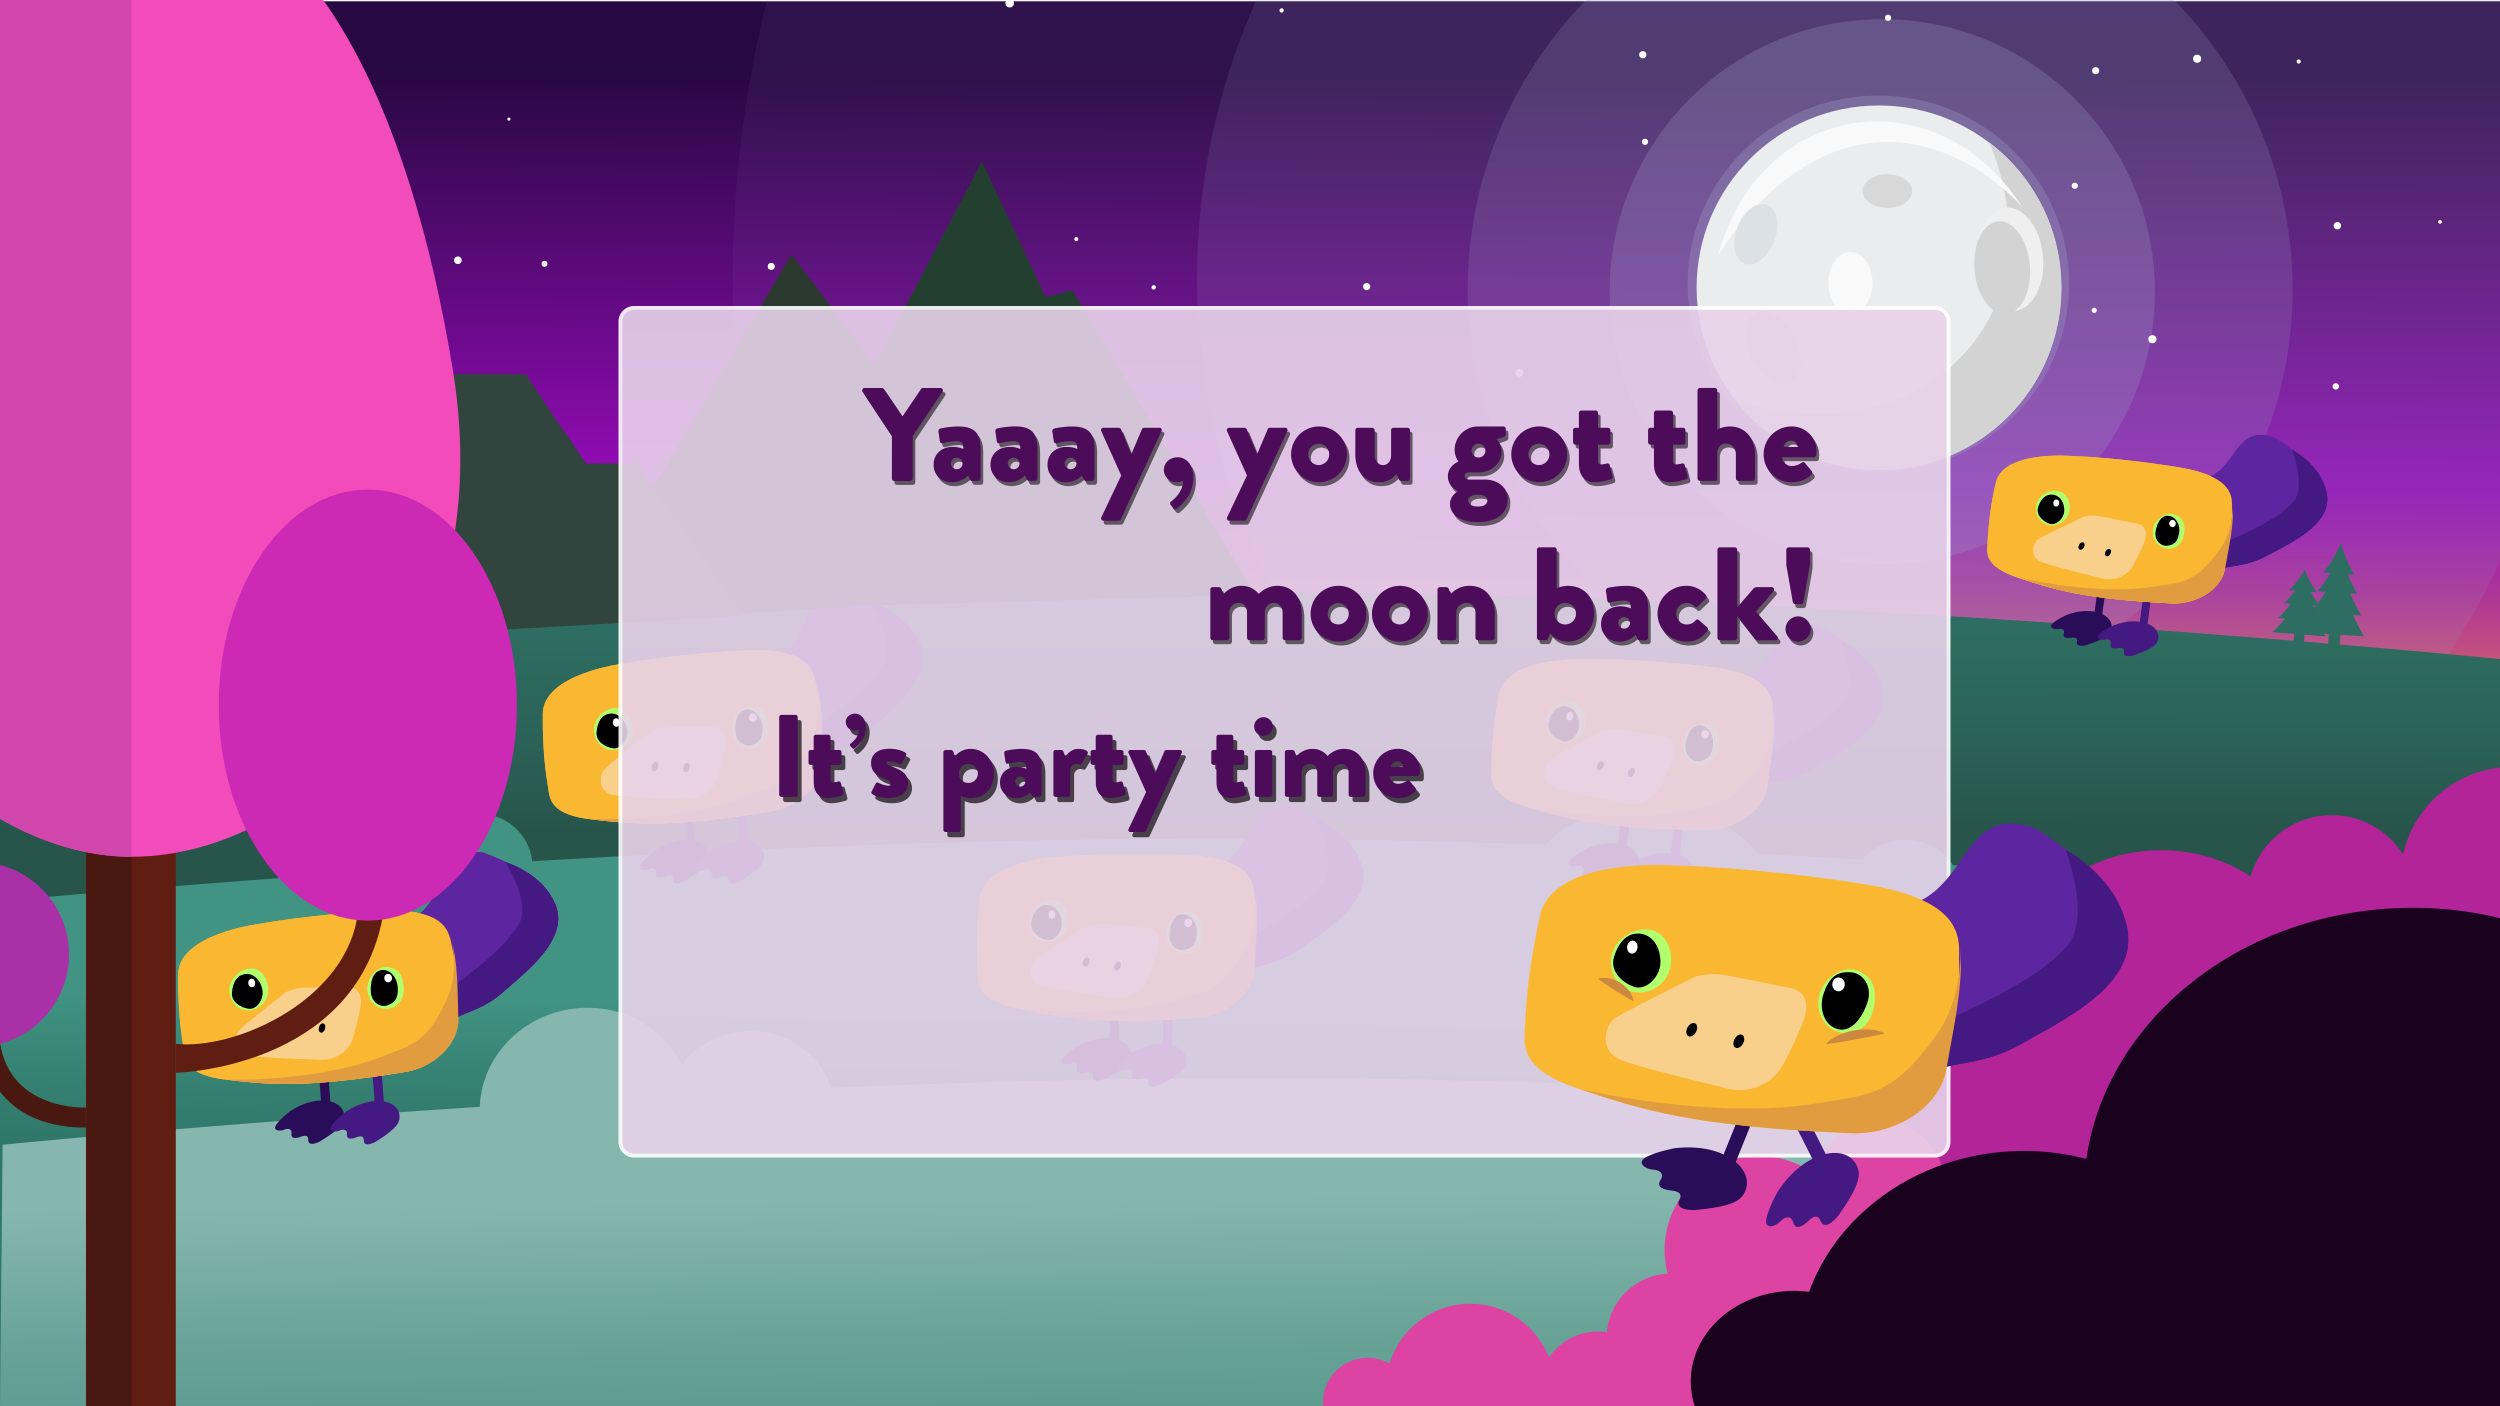 <svg xmlns="http://www.w3.org/2000/svg" xmlns:xlink="http://www.w3.org/1999/xlink" width="1920" height="1080" viewBox="0 0 1920 1080"><defs><style>.cls-1{isolation:isolate;}.cls-2{fill:url(#linear-gradient);}.cls-3,.cls-4,.cls-5,.cls-6,.cls-7{fill:#9a97c1;}.cls-3{opacity:0.07;}.cls-4{opacity:0.14;}.cls-5{opacity:0.21;}.cls-6{opacity:0.28;}.cls-7{opacity:0.35;}.cls-8{fill:url(#linear-gradient-2);}.cls-9{fill:url(#linear-gradient-3);}.cls-10{fill:url(#linear-gradient-4);}.cls-11{fill:#2a0d59;}.cls-12{fill:#441982;}.cls-13{fill:#5e25a0;}.cls-14{fill:#f9b732;}.cls-15{fill:#e29c40;}.cls-16{fill:#fff;}.cls-17{fill:#f9cf8c;}.cls-18{fill:#b2ff6e;}.cls-19{mix-blend-mode:lighten;}.cls-20{fill:none;}.cls-21{fill:#233f2f;}.cls-22{fill:#2a3a2f;}.cls-23{fill:#31443d;}.cls-24{fill:#ebeced;}.cls-25{fill:#d3d3d3;}.cls-26{fill:#f9f9f9;}.cls-27{fill:#efefef;}.cls-28{fill:#dbdbdb;}.cls-29{fill:#d8d8d8;}.cls-30{fill:#dce1e5;}.cls-31{fill:#b22497;}.cls-32{fill:#dd43a2;}.cls-33{fill:#1a021e;}.cls-34{fill:#601d11;}.cls-35{fill:#491810;}.cls-36{fill:#f24cbb;}.cls-37{fill:#cc29b5;}.cls-38{fill:#aa30a7;}.cls-39{fill:#d146aa;}.cls-40{opacity:0.9;}.cls-40,.cls-42{filter:url(#AI_Shadow_2);}.cls-41{fill:#e8d3ea;}.cls-43{fill:#cc883e;}.cls-44{opacity:0.6;}.cls-44,.cls-46{filter:url(#AI_GaussianBlur_4);}.cls-45{fill:#100b11;}.cls-46{opacity:0.72;}.cls-47{fill:#4d0c59;}</style><linearGradient id="linear-gradient" x1="960.1" y1="671.6" x2="962.09" y2="23.69" gradientUnits="userSpaceOnUse"><stop offset="0.11" stop-color="#ff9a2c"/><stop offset="0.13" stop-color="#f68e38"/><stop offset="0.24" stop-color="#cd566e"/><stop offset="0.34" stop-color="#ae2d96"/><stop offset="0.42" stop-color="#9c14ae"/><stop offset="0.46" stop-color="#950bb7"/><stop offset="0.68" stop-color="#630a82"/><stop offset="0.95" stop-color="#280842"/></linearGradient><linearGradient id="linear-gradient-2" x1="959.81" y1="641.85" x2="959.6" y2="439.77" gradientUnits="userSpaceOnUse"><stop offset="0" stop-color="#27544b"/><stop offset="0.37" stop-color="#2b6257"/><stop offset="0.77" stop-color="#2e6d61"/></linearGradient><linearGradient id="linear-gradient-3" x1="928.69" y1="766.74" x2="925.08" y2="1059.38" gradientUnits="userSpaceOnUse"><stop offset="0.02" stop-color="#419383"/><stop offset="0.23" stop-color="#368273"/><stop offset="0.42" stop-color="#2f7769"/></linearGradient><linearGradient id="linear-gradient-4" x1="960.31" y1="918.27" x2="962.46" y2="1111.41" gradientUnits="userSpaceOnUse"><stop offset="0" stop-color="#86b7ae"/><stop offset="0.55" stop-color="#69a398"/><stop offset="0.87" stop-color="#5d9b8f"/></linearGradient><filter id="AI_Shadow_2" x="-15" y="-15" width="140" height="130" name="AI_Shadow_2"><feGaussianBlur result="blur" stdDeviation="6" in="SourceAlpha"/><feOffset result="offsetBlurredAlpha" dx="8" dy="8" in="blur"/><feMerge><feMergeNode in="offsetBlurredAlpha"/><feMergeNode in="SourceGraphic"/></feMerge></filter><filter id="AI_GaussianBlur_4" name="AI_GaussianBlur_4"><feGaussianBlur stdDeviation="4"/></filter></defs><title>happyending</title><g class="cls-1"><g id="himler"><rect class="cls-2" x="1" y="1" width="1919" height="1078"/><circle class="cls-3" cx="1449.58" cy="214.8" r="886.88"/><circle class="cls-4" cx="1443.31" cy="213.59" r="523.9"/><circle class="cls-5" cx="1443.95" cy="222.28" r="316.77"/><circle class="cls-6" cx="1445.6" cy="224.11" r="209.37"/><ellipse class="cls-7" cx="1442.62" cy="218.01" rx="146.47" ry="144.6"/><path class="cls-8" d="M1796.92,495s0,0,0-.05a.82.82,0,0,0,0-.27h0l.47-7.16,18.08,1.2c-3.24-5.72-6-11.24-8.37-16.37l6.27.41a186,186,0,0,1-8.54-17.1l5.51.36A147.52,147.52,0,0,1,1803,441l5,.33a106.38,106.38,0,0,1-10.16-24.22,89.35,89.35,0,0,1-13.53,22.65l5.43.36a118.82,118.82,0,0,1-9.74,13.92l6,.4c-1.75,2.82-3.73,5.81-5.93,8.88a99.73,99.73,0,0,1-5.33-8.83l4.52.35a70.38,70.38,0,0,1-9.25-17.46,59,59,0,0,1-12.06,15.8l4.88.38a83.8,83.8,0,0,1-8.69,9.68l5.4.42a106.73,106.73,0,0,1-10,11l5.43.42a127.85,127.85,0,0,1-9.81,10.49l16.83,1.3-.39,5.08h0a.83.83,0,0,0,0,.15C1575.92,477,1256.51,455,965,455c-71.65,0-144.94,1.3-217.55,3.48v-7.87l22.64-.06c-4.53-6.44-8.46-12.69-11.84-18.52h7.86A217,217,0,0,1,754,412.65h6.91a171.26,171.26,0,0,1-10.52-17.05h6.29A122.05,122.05,0,0,1,741.93,368,102.57,102.57,0,0,1,727,395.64h6.8a140.83,140.83,0,0,1-10.95,17.09h7.52a176.81,176.81,0,0,1-12.64,19.42l7.56,0a208.35,208.35,0,0,1-12.41,18.57l23.44-.05,0,8.19c-28.65.9-57.17,1.93-85.41,3.07l-.13-5.69,17.89-.4c-3.69-5.42-6.91-10.67-9.68-15.57l6.21-.14a185.39,185.39,0,0,1-9.91-16.29l5.46-.12a145.87,145.87,0,0,1-8.61-14.34l5-.11A106.89,106.89,0,0,1,645,386a89.94,89.94,0,0,1-11.32,23.76l5.37-.12a122,122,0,0,1-8.36,14.72l5.95-.14A151.24,151.24,0,0,1,627,441l6-.14a179.26,179.26,0,0,1-9.48,16L642,456.4l.13,5.85C300,476.36,0,506.16,0,506.16V1124H1920V506.16S1873.73,501.52,1796.92,495Zm-16.62-23.63-.52-.84,1,.07Zm-1.58-6.25c-.39.53-.79,1.07-1.2,1.61-.34-.6-.7-1.21-1-1.78Zm-9.18,27.4h0l.39-5.09,16.27,1.27c-.48-.68-.94-1.35-1.4-2l3.71.24-.47,7.16h0l0,.15-18.52-1.53h0A.67.67,0,0,0,1769.54,492.56Z"/><path class="cls-9" d="M1499.85,664.4c-7.07-11.56-20.69-19.4-36.35-19.4-13.65,0-25.77,6-33.33,15.16-26.22-1.52-53.05-3-80.34-4.39-13.71-19.34-43.49-33.74-78.72-35.68-36.44-2-68.56,9.87-83.75,28.67-84.53-3-170.6-4.76-254.36-4.76-176.41,0-362.81,7.86-524.26,17.43A41,41,0,0,0,327,666c0,.18,0,.35,0,.53C118.09,680.25-32,695.16-32,695.16L-34,1113H1886l2-417.84S1723.5,678.66,1499.85,664.4Z"/><path class="cls-10" d="M967,828c-108.57,0-220.91,3-328.9,7.5-9.24-29.37-40.18-48-72.94-42.53a67.06,67.06,0,0,0-41.65,24.41C508.45,787.14,473.64,769,437,775.17c-39.07,6.56-67.16,38.52-68.55,74.87C155.66,863.9,2,879.16,2,879.16L0,1082H1920l2-202.84S1412,828,967,828Z"/></g><g id="næbdyr"><rect class="cls-11" x="525.67" y="610.7" width="7.07" height="45.96" transform="translate(-44.68 40.16) rotate(-4.17)"/><path class="cls-11" d="M503,653.26c22.74-14.78,43.81-7.43,41.14,6.53-1.26,6.56-12.7,13.16-18.33,16.8-1.88,1.21,0,0,0,0s-9.26,5-9.09-1.31c.13-5.14-5.67-2.19-7.05-1.83s-6.47,1.9-5.85-2.87c.49-3.78-2.85-4.26-5.85-2.88-2.65,1.22-9.42,1-5.52-4.42C495.65,658.8,503,653.26,503,653.26Z"/><path class="cls-12" d="M545.45,653.88c22.57-15,43.73-8,41.21,6-1.18,6.57-12.54,13.3-18.13,17h0c-.08,0-9.21,5.13-9.12-1.2.08-5.15-5.68-2.12-7.06-1.75s-6.45,2-5.89-2.81c.45-3.78-2.89-4.22-5.88-2.8-2.63,1.25-9.41,1.11-5.57-4.35C538.18,659.51,545.45,653.88,545.45,653.88Z"/><rect class="cls-12" x="566.58" y="607.72" width="7.07" height="45.96" transform="translate(-44.35 43.13) rotate(-4.17)"/><path class="cls-13" d="M651.25,454.87s38.17,13.35,50,30.39c9.51,13.71,10.36,25.43-.22,41.91-8.86,13.08-23.08,24.59-35.38,35.3S642.4,576,630.36,581.41s-28.06-79.77-28.06-79.77,7.52-4.48,14.2-20.67S628.73,451.28,651.25,454.87Z"/><path class="cls-12" d="M668.14,462.15s21.28,6.07,33.1,23.11c9.51,13.71,10.36,25.43-.22,41.91-8.86,13.08-23.08,24.59-35.38,35.3S642.4,576,630.36,581.41c-10.77,4.88-4.24-18.88-3.2-22.65a2.36,2.36,0,0,1,.72-1.16c5-4.48,39.34-27.31,50.89-48.45C687.8,492.63,668.14,462.15,668.14,462.15Z"/><path class="cls-14" d="M478.2,509.71s-61,7.71-61.33,38.5,2.95,49.53,4.18,57.29,1.47,20.18,33.14,23.77,59.83,6.66,137-6.07c21.34-3.52,41-21.31,40.16-41.54s-1.22-43.76-3.84-52.73c-2-6.72-.83-21.38-23.42-27.16-7.57-1.94-17.82-2.89-31.74-2.2C516.93,502.3,478.2,509.71,478.2,509.71Z"/><path class="cls-15" d="M623.41,566.86c-15.2,33.83-26.22,35.29-51,44.95C522,631.44,453.19,629,454.85,629.22c31.63,4,59.83,6.66,137-6.06,21.34-3.52,41-21.32,40.17-41.55s0-40.25-5.42-60.8C626.6,520.81,633.23,545,623.41,566.86Z"/><path class="cls-16" d="M486.06,559.2A15.9,15.9,0,0,1,471.58,576c-8.46.61-14.85-6.14-15.46-14.59s7.29-16.89,15.74-17.51S485.47,551.06,486.06,559.2Z"/><path class="cls-16" d="M590.05,558.16c.62,8.45-4.08,16-12.53,16.63s-14.84-6.13-15.46-14.58,7.35-18.68,15.74-17.51C587.06,544,589.46,550,590.05,558.16Z"/><path d="M481.58,560.51c1.15,6.79-4.33,15.14-10.75,14.2-5.95-.87-13.32-5.13-12.69-12.49.71-8.23,4.27-13.73,10.75-14.2S480.34,553.22,481.58,560.51Z"/><path d="M588.75,558.26c.58,7.92-1.44,12.14-8.12,14.34-5.11,1.68-11.93-2.13-12.52-10.22s1.75-16.49,8.58-17S588.28,551.75,588.75,558.26Z"/><path class="cls-17" d="M515.46,558.37l30.09-.23s14.88-2.4,11,16.86-6.66,25.36-6.66,25.36a25.48,25.48,0,0,1-23.88,13.52c-11.81-.45-43.95-1.37-54.56-3.22s-10-11-10-11a11,11,0,0,1,3.24-9.4c4.28-4.24,34.61-28.05,34.61-28.05A36.93,36.93,0,0,1,515.46,558.37Z"/><ellipse cx="527.29" cy="589.54" rx="3.64" ry="2.4" transform="translate(-185.42 932.51) rotate(-73.89)"/><ellipse cx="503.02" cy="588.69" rx="3.64" ry="2.4" transform="translate(-202.15 908.58) rotate(-73.89)"/><ellipse class="cls-16" cx="473.32" cy="554.9" rx="2.61" ry="3.26" transform="translate(-39.1 35.89) rotate(-4.17)"/><ellipse class="cls-16" cx="575.49" cy="551.37" rx="2.94" ry="3.26" transform="translate(-38.57 43.31) rotate(-4.17)"/><path class="cls-13" d="M651.25,454.87s38.17,13.35,50,30.39c9.51,13.71,10.36,25.43-.22,41.91-8.86,13.08-23.08,24.59-35.38,35.3S642.4,576,630.36,581.41s-28.06-79.77-28.06-79.77,7.52-4.48,14.2-20.67S628.73,451.28,651.25,454.87Z"/><path class="cls-12" d="M668.14,462.15s21.28,6.07,33.1,23.11c9.51,13.71,10.36,25.43-.22,41.91-8.86,13.08-23.08,24.59-35.38,35.3S642.4,576,630.36,581.41c-10.77,4.88-4.24-18.88-3.2-22.65a2.36,2.36,0,0,1,.72-1.16c5-4.48,39.34-27.31,50.89-48.45C687.8,492.63,668.14,462.15,668.14,462.15Z"/><path class="cls-14" d="M478.2,509.71s-61,7.71-61.33,38.5,2.95,49.53,4.18,57.29,1.47,20.18,33.14,23.77,59.83,6.66,137-6.07c21.34-3.52,41-21.31,40.16-41.54s-1.22-43.76-3.84-52.73c-2-6.72-.83-21.38-23.42-27.16-7.57-1.94-17.82-2.89-31.74-2.2C516.93,502.3,478.2,509.71,478.2,509.71Z"/><path class="cls-15" d="M623.41,566.86c-15.2,33.83-26.22,35.29-51,44.95C522,631.44,453.19,629,454.85,629.22c31.63,4,59.83,6.66,137-6.06,21.34-3.52,41-21.32,40.17-41.55s0-40.25-5.42-60.8C626.6,520.81,633.23,545,623.41,566.86Z"/><path class="cls-18" d="M486.06,559.2A15.9,15.9,0,0,1,471.58,576c-8.46.61-14.85-6.14-15.46-14.59s7.29-16.89,15.74-17.51S485.47,551.06,486.06,559.2Z"/><path class="cls-18" d="M590.05,558.16c.62,8.45-4.08,16-12.53,16.63s-14.84-6.13-15.46-14.58,7.35-18.68,15.74-17.51C587.06,544,589.46,550,590.05,558.16Z"/><path d="M481.58,560.51c1.15,6.79-4.33,15.14-10.75,14.2-5.95-.87-13.32-5.13-12.69-12.49.71-8.23,4.27-13.73,10.75-14.2S480.34,553.22,481.58,560.51Z"/><path d="M585.45,557.85c.58,7.92-1.44,12.14-8.12,14.33-5.11,1.68-11.93-2.12-12.52-10.21s1.74-16.49,8.58-17S585,551.34,585.45,557.85Z"/><path class="cls-17" d="M515.46,558.37l30.09-.23s14.88-2.4,11,16.86-6.66,25.36-6.66,25.36a25.48,25.48,0,0,1-23.88,13.52c-11.81-.45-43.95-1.37-54.56-3.22s-10-11-10-11a11,11,0,0,1,3.24-9.4c4.28-4.24,34.61-28.05,34.61-28.05A36.93,36.93,0,0,1,515.46,558.37Z"/><ellipse cx="527.29" cy="589.54" rx="3.64" ry="2.4" transform="translate(-185.42 932.51) rotate(-73.89)"/><ellipse cx="503.02" cy="588.69" rx="3.64" ry="2.4" transform="translate(-202.15 908.58) rotate(-73.89)"/><ellipse class="cls-16" cx="473.32" cy="554.9" rx="2.61" ry="3.26" transform="translate(-39.1 35.89) rotate(-4.17)"/><ellipse class="cls-16" cx="578.09" cy="551.18" rx="2.94" ry="3.26" transform="translate(-38.55 43.5) rotate(-4.17)"/><rect class="cls-11" x="245.67" y="810.7" width="7.07" height="45.96" transform="translate(-59.96 20.33) rotate(-4.17)"/><path class="cls-11" d="M223,853.26c22.74-14.78,43.81-7.43,41.14,6.53-1.26,6.56-12.7,13.16-18.33,16.8-1.88,1.21,0,0,0,0s-9.26,5-9.09-1.31c.13-5.14-5.67-2.19-7-1.83s-6.47,1.9-5.85-2.87c.49-3.78-2.85-4.26-5.85-2.88-2.65,1.22-9.42,1-5.52-4.42C215.65,858.8,223,853.26,223,853.26Z"/><path class="cls-12" d="M265.45,853.88c22.57-15,43.73-8,41.21,6-1.18,6.57-12.54,13.3-18.13,17h0c-.08,0-9.21,5.13-9.12-1.2.08-5.15-5.68-2.12-7.06-1.75s-6.45,2-5.89-2.81c.45-3.78-2.89-4.22-5.88-2.8-2.63,1.25-9.41,1.11-5.57-4.35C258.18,859.51,265.45,853.88,265.45,853.88Z"/><rect class="cls-12" x="286.58" y="807.72" width="7.07" height="45.96" transform="translate(-59.64 23.3) rotate(-4.17)"/><path class="cls-13" d="M371.25,654.87s38.17,13.35,50,30.39c9.51,13.71,10.36,25.43-.22,41.91-8.86,13.08-23.08,24.59-35.38,35.3S362.4,776,350.36,781.41s-28.06-79.77-28.06-79.77,7.52-4.48,14.2-20.67S348.73,651.28,371.25,654.87Z"/><path class="cls-12" d="M388.14,662.15s21.28,6.07,33.1,23.11c9.51,13.71,10.36,25.43-.22,41.91-8.86,13.08-23.08,24.59-35.38,35.3S362.4,776,350.36,781.41c-10.77,4.88-4.24-18.88-3.2-22.65a2.36,2.36,0,0,1,.72-1.16c5-4.48,39.34-27.31,50.89-48.45C407.8,692.63,388.14,662.15,388.14,662.15Z"/><path class="cls-14" d="M198.2,709.71s-61,7.71-61.33,38.5,2.95,49.53,4.18,57.29,1.47,20.18,33.14,23.77,59.83,6.66,137-6.07c21.34-3.52,41-21.31,40.16-41.54s-1.22-43.76-3.84-52.73c-2-6.72-.83-21.38-23.42-27.16-7.57-1.94-17.82-2.89-31.74-2.2C236.93,702.3,198.2,709.71,198.2,709.71Z"/><path class="cls-15" d="M343.41,766.86c-15.2,33.83-26.22,35.29-51,44.95C242,831.44,173.19,829,174.85,829.22c31.63,4,59.83,6.66,137-6.06,21.34-3.52,41-21.32,40.17-41.55s0-40.25-5.42-60.8C346.6,720.81,353.23,745,343.41,766.86Z"/><path class="cls-16" d="M206.06,759.2A15.9,15.9,0,0,1,191.58,776c-8.46.61-14.85-6.14-15.46-14.59s7.29-16.89,15.74-17.51S205.47,751.06,206.06,759.2Z"/><path class="cls-16" d="M310.05,758.16c.62,8.45-4.08,16-12.53,16.63s-14.84-6.13-15.46-14.58,7.35-18.68,15.74-17.51C307.06,744,309.46,750,310.05,758.16Z"/><path d="M201.58,760.51c1.15,6.79-4.33,15.14-10.75,14.2-6-.87-13.32-5.13-12.69-12.49.71-8.23,4.27-13.73,10.75-14.2S200.34,753.22,201.58,760.51Z"/><path d="M308.75,758.26c.58,7.92-1.44,12.14-8.12,14.34-5.11,1.68-11.93-2.13-12.52-10.22s1.75-16.49,8.58-17S308.28,751.75,308.75,758.26Z"/><path class="cls-17" d="M235.46,758.37l30.09-.23s14.88-2.4,11,16.86-6.66,25.36-6.66,25.36a25.48,25.48,0,0,1-23.88,13.52c-11.81-.45-44-1.37-54.56-3.22s-10-11-10-11a11,11,0,0,1,3.24-9.4c4.28-4.24,34.61-28.05,34.61-28.05A36.93,36.93,0,0,1,235.46,758.37Z"/><ellipse cx="247.29" cy="789.54" rx="3.64" ry="2.4" transform="translate(-579.86 808.01) rotate(-73.89)"/><ellipse cx="223.02" cy="788.69" rx="3.64" ry="2.4" transform="translate(-596.59 784.07) rotate(-73.89)"/><ellipse class="cls-16" cx="193.32" cy="754.9" rx="2.61" ry="3.26" transform="translate(-54.38 16.06) rotate(-4.17)"/><ellipse class="cls-16" cx="295.49" cy="751.37" rx="2.94" ry="3.26" transform="translate(-53.86 23.48) rotate(-4.17)"/><path class="cls-13" d="M371.25,654.87s38.17,13.35,50,30.39c9.51,13.71,10.36,25.43-.22,41.91-8.86,13.08-23.08,24.59-35.38,35.3S362.4,776,350.36,781.41s-28.06-79.77-28.06-79.77,7.52-4.48,14.2-20.67S348.73,651.28,371.25,654.87Z"/><path class="cls-12" d="M388.14,662.15s21.28,6.07,33.1,23.11c9.51,13.71,10.36,25.43-.22,41.91-8.86,13.08-23.08,24.59-35.38,35.3S362.4,776,350.36,781.41c-10.77,4.88-4.24-18.88-3.2-22.65a2.36,2.36,0,0,1,.72-1.16c5-4.48,39.34-27.31,50.89-48.45C407.8,692.63,388.14,662.15,388.14,662.15Z"/><path class="cls-14" d="M198.2,709.71s-61,7.71-61.33,38.5,2.95,49.53,4.18,57.29,1.47,20.18,33.14,23.77,59.83,6.66,137-6.07c21.34-3.52,41-21.31,40.16-41.54s-1.22-43.76-3.84-52.73c-2-6.72-.83-21.38-23.42-27.16-7.57-1.94-17.82-2.89-31.74-2.2C236.93,702.3,198.2,709.71,198.2,709.71Z"/><path class="cls-15" d="M343.41,766.86c-15.2,33.83-26.22,35.29-51,44.95C242,831.44,173.19,829,174.85,829.22c31.63,4,59.83,6.66,137-6.06,21.34-3.52,41-21.32,40.17-41.55s0-40.25-5.42-60.8C346.6,720.81,353.23,745,343.41,766.86Z"/><path class="cls-18" d="M206.06,759.2A15.9,15.9,0,0,1,191.58,776c-8.46.61-14.85-6.14-15.46-14.59s7.29-16.89,15.74-17.51S205.47,751.06,206.06,759.2Z"/><path class="cls-18" d="M310.05,758.16c.62,8.45-4.08,16-12.53,16.63s-14.84-6.13-15.46-14.58,7.35-18.68,15.74-17.51C307.06,744,309.46,750,310.05,758.16Z"/><path d="M201.58,760.51c1.15,6.79-4.33,15.14-10.75,14.2-6-.87-13.32-5.13-12.69-12.49.71-8.23,4.27-13.73,10.75-14.2S200.34,753.22,201.58,760.51Z"/><path d="M305.45,757.85c.58,7.92-1.44,12.14-8.12,14.33-5.11,1.68-11.93-2.12-12.52-10.21s1.74-16.49,8.58-17S305,751.34,305.45,757.85Z"/><path class="cls-17" d="M235.46,758.37l30.09-.23s14.88-2.4,11,16.86-6.66,25.36-6.66,25.36a25.48,25.48,0,0,1-23.88,13.52c-11.81-.45-44-1.37-54.56-3.22s-10-11-10-11a11,11,0,0,1,3.24-9.4c4.28-4.24,34.61-28.05,34.61-28.05A36.93,36.93,0,0,1,235.46,758.37Z"/><ellipse cx="247.29" cy="789.54" rx="3.64" ry="2.4" transform="translate(-579.86 808.01) rotate(-73.89)"/><ellipse cx="223.02" cy="788.69" rx="3.64" ry="2.4" transform="translate(-596.59 784.07) rotate(-73.89)"/><ellipse class="cls-16" cx="193.32" cy="754.9" rx="2.61" ry="3.26" transform="translate(-54.38 16.06) rotate(-4.17)"/><ellipse class="cls-16" cx="298.09" cy="751.18" rx="2.94" ry="3.26" transform="translate(-53.83 23.67) rotate(-4.17)"/><polygon class="cls-11" points="1613.4 480.33 1607.35 479.49 1612.47 441.37 1618.52 442.21 1613.4 480.33"/><path class="cls-11" d="M1587.38,472.18c21.79-8,38.32,1.76,33.64,12.71-2.2,5.14-13,8.49-18.41,10.47-1.79.65,0,0,0,0s-8.7,2.45-7.46-2.7c1-4.19-4.41-2.81-5.64-2.76s-5.8.39-4.45-3.4c1.07-3-1.67-4-4.45-3.4-2.45.52-8.13-.87-3.9-4.61C1580.22,475.4,1587.38,472.18,1587.38,472.18Z"/><path class="cls-12" d="M1623.16,480.29c21.69-8.28,38.34,1.32,33.8,12.33-2.14,5.17-12.92,8.64-18.28,10.68-1.79.67,0,0,0,0s-8.67,2.54-7.5-2.62c1-4.2-4.44-2.76-5.67-2.7s-5.79.47-4.49-3.35c1-3-1.72-4-4.49-3.35-2.44.56-8.14-.78-4-4.56C1616,483.59,1623.16,480.29,1623.16,480.29Z"/><polygon class="cls-12" points="1648.49 485.21 1642.44 484.37 1647.56 446.26 1653.62 447.1 1648.49 485.21"/><path class="cls-13" d="M1747.09,336.36s30,17.76,37,33.82c5.66,12.92,4.35,22.67-7.45,34.26-9.76,9.12-23.77,16-36,22.56s-22,6.87-33.1,9.18-9.9-70.31-9.9-70.31,7.14-2.31,15.58-14.37S1728.68,329.39,1747.09,336.36Z"/><path class="cls-12" d="M1760.11,345.34s16.94,8.78,24,24.84c5.66,12.92,4.35,22.67-7.45,34.26-9.76,9.12-23.77,16-36,22.56s-22,6.87-33.1,9.18c-10,2.07-.31-16.21,1.21-19.11a1.94,1.94,0,0,1,.81-.82c5-2.76,38-15.31,51.42-30.54C1771.44,373.81,1760.11,345.34,1760.11,345.34Z"/><path class="cls-14" d="M1591.31,350.25s-52.87-4.59-58.52,20.54a249.29,249.29,0,0,0-6.4,47.63c-.32,6.58-2.26,16.78,23.9,25.39s49.42,16.16,116.86,19.56c18.65.94,38.35-10.1,41.16-26.8s6.55-36,5.89-43.85c-.49-5.85,3-17.64-15.09-26.42-6.07-2.95-14.56-5.55-26.44-7.48C1625.33,351.13,1591.31,350.25,1591.31,350.25Z"/><path class="cls-15" d="M1704.15,423c-18.71,25-28.28,24.19-50.94,27.65-46,7-103.72-7.26-102.36-6.8,26.05,8.91,49.42,16.17,116.86,19.57,18.65.94,38.34-10.1,41.16-26.81s7-32.94,6-50.73C1714.83,385.91,1716.24,406.91,1704.15,423Z"/><path class="cls-16" d="M1589.38,392.17c-1,7-7.91,12.14-15.15,11.13s-11.49-7.68-10.55-14.7,9.09-12.53,16.34-11.52S1590.29,385.4,1589.38,392.17Z"/><path class="cls-16" d="M1677.46,409.94c-.94,7-6.22,12.37-13.47,11.36s-11.49-7.68-10.55-14.7,9.45-14,16.34-11.51C1677.39,397.8,1678.37,403.17,1677.46,409.94Z"/><path d="M1585.36,392.44c-.21,5.76-6.28,11.62-11.55,9.7-4.88-1.79-10.37-6.59-8.56-12.5,2-6.61,6-10.47,11.54-9.7S1585.58,386.25,1585.36,392.44Z"/><path d="M1676.34,409.78c-.88,6.59-3.32,9.68-9.34,10.28-4.62.47-9.72-3.87-8.82-10.6s4.33-13.18,10.2-12.36S1677.07,404.37,1676.34,409.78Z"/><path class="cls-17" d="M1614.37,396.75l25.47,5.2s13,.7,6.42,15.78-10,19.56-10,19.56a22.06,22.06,0,0,1-22.53,6.79c-9.91-2.48-36.92-9-45.56-12.4s-6.51-10.84-6.51-10.84a9,9,0,0,1,4.37-7.11c4.34-2.7,34.11-16.76,34.11-16.76A32.82,32.82,0,0,1,1614.37,396.75Z"/><ellipse cx="1618.97" cy="424.38" rx="3.05" ry="2.07" transform="translate(454.07 1626.12) rotate(-60.58)"/><ellipse cx="1598.59" cy="419.34" rx="3.05" ry="2.07" transform="translate(448.1 1605.81) rotate(-60.58)"/><ellipse class="cls-16" cx="1579.35" cy="386.36" rx="2.73" ry="2.26" transform="translate(1001.41 1906.1) rotate(-82.93)"/><ellipse class="cls-16" cx="1666.32" cy="401.77" rx="2.73" ry="2.54" transform="translate(1093.92 2017.45) rotate(-84.05)"/><path class="cls-13" d="M1747.09,336.36s30,17.76,37,33.82c5.66,12.92,4.35,22.67-7.45,34.26-9.76,9.12-23.77,16-36,22.56s-22,6.87-33.1,9.18-9.9-70.31-9.9-70.31,7.14-2.31,15.58-14.37S1728.68,329.39,1747.09,336.36Z"/><path class="cls-12" d="M1760.11,345.34s16.94,8.78,24,24.84c5.66,12.92,4.35,22.67-7.45,34.26-9.76,9.12-23.77,16-36,22.56s-22,6.87-33.1,9.18c-10,2.07-.31-16.21,1.21-19.11a1.94,1.94,0,0,1,.81-.82c5-2.76,38-15.31,51.42-30.54C1771.44,373.81,1760.11,345.34,1760.11,345.34Z"/><path class="cls-14" d="M1591.31,350.25s-52.87-4.59-58.52,20.54a249.29,249.29,0,0,0-6.4,47.63c-.32,6.58-2.26,16.78,23.9,25.39s49.42,16.16,116.86,19.56c18.65.94,38.35-10.1,41.16-26.8s6.55-36,5.89-43.85c-.49-5.85,3-17.64-15.09-26.42-6.07-2.95-14.56-5.55-26.44-7.48C1625.33,351.13,1591.31,350.25,1591.31,350.25Z"/><path class="cls-15" d="M1704.15,423c-18.71,25-28.28,24.19-50.94,27.65-46,7-103.72-7.26-102.36-6.8,26.05,8.91,49.42,16.17,116.86,19.57,18.65.94,38.34-10.1,41.16-26.81s7-32.94,6-50.73C1714.83,385.91,1716.24,406.91,1704.15,423Z"/><path class="cls-18" d="M1589.38,392.17c-1,7-7.91,12.14-15.15,11.13s-11.49-7.68-10.55-14.7,9.09-12.53,16.34-11.52S1590.29,385.4,1589.38,392.17Z"/><path class="cls-18" d="M1677.46,409.94c-.94,7-6.22,12.37-13.47,11.36s-11.49-7.68-10.55-14.7,9.45-14,16.34-11.51C1677.39,397.8,1678.37,403.17,1677.46,409.94Z"/><path d="M1585.36,392.44c-.21,5.76-6.28,11.62-11.55,9.7-4.88-1.79-10.37-6.59-8.56-12.5,2-6.61,6-10.47,11.54-9.7S1585.58,386.25,1585.36,392.44Z"/><path d="M1673.62,408.86c-.88,6.58-3.32,9.67-9.34,10.27-4.62.47-9.72-3.87-8.82-10.6s4.33-13.18,10.2-12.36S1674.35,403.44,1673.62,408.86Z"/><path class="cls-17" d="M1614.37,396.75l25.47,5.2s13,.7,6.42,15.78-10,19.56-10,19.56a22.06,22.06,0,0,1-22.53,6.79c-9.91-2.48-36.92-9-45.56-12.4s-6.51-10.84-6.51-10.84a9,9,0,0,1,4.37-7.11c4.34-2.7,34.11-16.76,34.11-16.76A32.82,32.82,0,0,1,1614.37,396.75Z"/><ellipse cx="1618.97" cy="424.38" rx="3.05" ry="2.07" transform="translate(454.07 1626.12) rotate(-60.58)"/><ellipse cx="1598.59" cy="419.34" rx="3.05" ry="2.07" transform="translate(448.1 1605.81) rotate(-60.58)"/><ellipse class="cls-16" cx="1579.35" cy="386.36" rx="2.73" ry="2.26" transform="translate(1001.41 1906.1) rotate(-82.93)"/><ellipse class="cls-16" cx="1668.56" cy="402.08" rx="2.73" ry="2.54" transform="translate(1095.61 2019.95) rotate(-84.05)"/><rect class="cls-11" x="832.91" y="782.6" width="45.96" height="7.07" transform="translate(49.54 1623) rotate(-88.63)"/><path class="cls-11" d="M827.9,803.09c24.07-12.52,44.33-3.17,40.32,10.46-1.88,6.41-13.91,11.88-19.87,15h0c-.08,0-9.7,4.1-8.93-2.18.63-5.11-5.42-2.73-6.83-2.51S826,825.09,827,820.4c.85-3.71-2.42-4.52-5.55-3.42-2.75,1-9.47.08-5.07-4.94C820.07,807.89,827.9,803.09,827.9,803.09Z"/><path class="cls-12" d="M870.11,807.8c23.91-12.8,44.28-3.69,40.43,10-1.8,6.43-13.77,12-19.69,15.18h0c-.08,0-9.66,4.22-9-2.07.57-5.12-5.46-2.66-6.87-2.43s-6.6,1.35-5.58-3.36c.8-3.72-2.48-4.48-5.59-3.36-2.74,1-9.47.2-5.13-4.87C862.33,812.7,870.11,807.8,870.11,807.8Z"/><rect class="cls-12" x="873.91" y="783.58" width="45.96" height="7.07" transform="translate(88.58 1664.94) rotate(-88.63)"/><path class="cls-13" d="M994.62,619.94s36.7,17,46.82,35.07c8.14,14.56,7.86,26.31-4.26,41.69-10.08,12.16-25.34,22.24-38.63,31.72s-24.42,11.17-36.93,15.44-20.24-82.1-20.24-82.1,7.93-3.73,16.13-19.2S972.55,614.19,994.62,619.94Z"/><path class="cls-12" d="M1010.73,628.81s20.59,8.09,30.71,26.2c8.14,14.56,7.86,26.31-4.26,41.69-10.08,12.16-25.34,22.24-38.63,31.72s-24.42,11.17-36.93,15.44c-11.2,3.83-2.4-19.2-1-22.85a2.41,2.41,0,0,1,.83-1.08c5.45-4,41.79-23.39,55.33-43.31C1027.35,661.05,1010.73,628.81,1010.73,628.81Z"/><path class="cls-14" d="M817.09,657.81s-61.42,1.8-64.77,32.41-1.83,49.58-1.37,57.42-.48,20.23,30.7,26.85,58.91,12.41,137,7.19c21.58-1.44,42.85-17.25,44-37.47s3-43.67,1.26-52.86c-1.3-6.87,1.24-21.35-20.68-29.29-7.36-2.66-17.46-4.59-31.38-5.25C856.35,654.18,817.09,657.81,817.09,657.81Z"/><path class="cls-15" d="M956.11,728.71c-18.4,32.21-29.51,32.6-55.15,39.82-52.06,14.67-120.28,5.62-118.65,6,31.1,7,58.9,12.41,136.94,7.19,21.59-1.44,42.86-17.26,44-37.47s3.9-40.07.48-61C963.72,683.19,968,707.92,956.11,728.71Z"/><path class="cls-16" d="M820.14,707.83a15.91,15.91,0,0,1-16,15.29c-8.48-.2-14.18-7.53-14-16S799,691,807.48,691.21,820.33,699.68,820.14,707.83Z"/><path class="cls-16" d="M923.74,716.84c-.2,8.47-5.61,15.54-14.08,15.33s-14.18-7.53-14-16,9.12-17.88,17.36-15.91C922.13,702.44,923.94,708.68,923.74,716.84Z"/><path d="M815.55,708.7c.48,6.87-5.77,14.66-12.07,13.1-5.84-1.44-12.77-6.39-11.43-13.66,1.5-8.12,5.58-13.25,12.07-13.09S815,701.33,815.55,708.7Z"/><path d="M922.44,716.81c-.19,7.94-2.61,11.94-9.47,13.48-5.25,1.18-11.67-3.26-11.48-11.37s3.33-16.24,10.18-16.08S922.59,710.28,922.44,716.81Z"/><path class="cls-17" d="M849.47,709.84l30,2.68s15-.95,9.37,17.85S879.74,755,879.74,755a25.51,25.51,0,0,1-25.08,11.16c-11.72-1.59-43.62-5.61-54-8.47s-8.85-12-8.85-12a11,11,0,0,1,4.13-9c4.66-3.81,37.16-24.58,37.16-24.58A37,37,0,0,1,849.47,709.84Z"/><ellipse cx="858.25" cy="742.01" rx="3.64" ry="2.4" transform="translate(-148.07 1265.94) rotate(-68.35)"/><ellipse cx="834.16" cy="738.82" rx="3.64" ry="2.4" transform="translate(-160.3 1241.54) rotate(-68.35)"/><ellipse class="cls-16" cx="807.86" cy="702.32" rx="3.26" ry="2.61" transform="translate(86.45 1493.17) rotate(-88.63)"/><ellipse class="cls-16" cx="909.9" cy="708.67" rx="3.26" ry="2.94" transform="translate(179.69 1601.38) rotate(-88.63)"/><path class="cls-13" d="M994.62,619.94s36.7,17,46.82,35.07c8.14,14.56,7.86,26.31-4.26,41.69-10.08,12.16-25.34,22.24-38.63,31.72s-24.42,11.17-36.93,15.44-20.24-82.1-20.24-82.1,7.93-3.73,16.13-19.2S972.55,614.19,994.62,619.94Z"/><path class="cls-12" d="M1010.73,628.81s20.59,8.09,30.71,26.2c8.14,14.56,7.86,26.31-4.26,41.69-10.08,12.16-25.34,22.24-38.63,31.72s-24.42,11.17-36.93,15.44c-11.2,3.83-2.4-19.2-1-22.85a2.41,2.41,0,0,1,.83-1.08c5.45-4,41.79-23.39,55.33-43.31C1027.35,661.05,1010.73,628.81,1010.73,628.81Z"/><path class="cls-14" d="M817.09,657.81s-61.42,1.8-64.77,32.41-1.83,49.58-1.37,57.42-.48,20.23,30.7,26.85,58.91,12.41,137,7.19c21.58-1.44,42.85-17.25,44-37.47s3-43.67,1.26-52.86c-1.3-6.87,1.24-21.35-20.68-29.29-7.36-2.66-17.46-4.59-31.38-5.25C856.35,654.18,817.09,657.81,817.09,657.81Z"/><path class="cls-15" d="M956.11,728.71c-18.4,32.21-29.51,32.6-55.15,39.82-52.06,14.67-120.28,5.62-118.65,6,31.1,7,58.9,12.41,136.94,7.19,21.59-1.44,42.86-17.26,44-37.47s3.9-40.07.48-61C963.72,683.19,968,707.92,956.11,728.71Z"/><path class="cls-18" d="M820.14,707.83a15.91,15.91,0,0,1-16,15.29c-8.48-.2-14.18-7.53-14-16S799,691,807.48,691.21,820.33,699.68,820.14,707.83Z"/><path class="cls-18" d="M923.74,716.84c-.2,8.47-5.61,15.54-14.08,15.33s-14.18-7.53-14-16,9.12-17.88,17.36-15.91C922.13,702.44,923.94,708.68,923.74,716.84Z"/><path d="M815.55,708.7c.48,6.87-5.77,14.66-12.07,13.1-5.84-1.44-12.77-6.39-11.43-13.66,1.5-8.12,5.58-13.25,12.07-13.09S815,701.33,815.55,708.7Z"/><path d="M919.19,716.08c-.19,7.94-2.61,11.94-9.46,13.48-5.26,1.18-11.68-3.26-11.49-11.37s3.33-16.25,10.18-16.08S919.34,709.55,919.19,716.08Z"/><path class="cls-17" d="M849.47,709.84l30,2.68s15-.95,9.37,17.85S879.74,755,879.74,755a25.51,25.51,0,0,1-25.08,11.16c-11.72-1.59-43.62-5.61-54-8.47s-8.85-12-8.85-12a11,11,0,0,1,4.13-9c4.66-3.81,37.16-24.58,37.16-24.58A37,37,0,0,1,849.47,709.84Z"/><ellipse cx="858.25" cy="742.01" rx="3.64" ry="2.4" transform="translate(-148.07 1265.94) rotate(-68.35)"/><ellipse cx="834.16" cy="738.82" rx="3.64" ry="2.4" transform="translate(-160.3 1241.54) rotate(-68.35)"/><ellipse class="cls-16" cx="807.86" cy="702.32" rx="3.26" ry="2.61" transform="translate(86.45 1493.17) rotate(-88.63)"/><ellipse class="cls-16" cx="912.51" cy="708.74" rx="3.26" ry="2.94" transform="translate(182.18 1604.05) rotate(-88.63)"/><rect class="cls-11" x="1224.39" y="633.53" width="45.96" height="7.07" transform="translate(492.84 1817.09) rotate(-84.46)"/><path class="cls-11" d="M1218.23,651.94c24.91-10.74,44.44.06,39.45,13.37-2.35,6.26-14.74,10.83-20.91,13.47h0c-.09,0-10,3.39-8.75-2.82,1-5.05-5.21-3.12-6.63-3s-6.7.79-5.28-3.82c1.11-3.64-2.09-4.68-5.29-3.82-2.81.76-9.45-.6-4.69-5.28C1210.06,656.16,1218.23,651.94,1218.23,651.94Z"/><path class="cls-12" d="M1260,659.71c24.78-11,44.44-.46,39.6,12.91-2.27,6.28-14.61,11-20.75,13.71-2,.91,0,0,0,0s-9.93,3.5-8.78-2.72c.94-5.07-5.24-3.06-6.67-2.92s-6.68.86-5.32-3.76c1.07-3.65-2.15-4.66-5.33-3.76-2.81.79-9.46-.5-4.76-5.23C1251.86,664,1260,659.71,1260,659.71Z"/><rect class="cls-12" x="1265.21" y="637.49" width="45.96" height="7.07" transform="translate(525.78 1861.3) rotate(-84.46)"/><path class="cls-13" d="M1397.82,481.4S1433.2,501,1442,519.79c7.06,15.11,5.92,26.81-7.29,41.26-10.94,11.4-26.89,20.35-40.83,28.83s-25.18,9.37-38,12.72-14.21-83.36-14.21-83.36,8.17-3.14,17.48-18S1376.24,474.06,1397.82,481.4Z"/><path class="cls-12" d="M1413.25,491.42s20,9.57,28.73,28.37c7.06,15.11,5.92,26.81-7.29,41.26-10.94,11.4-26.89,20.35-40.83,28.83s-25.18,9.37-38,12.72c-11.45,3-1-19.33.66-22.87a2.4,2.4,0,0,1,.9-1c5.72-3.56,43.38-20.28,58.33-39.16C1427.48,524.78,1413.25,491.42,1413.25,491.42Z"/><path class="cls-14" d="M1218,506.26s-61.39-2.68-67,27.61-5.44,49.31-5.55,57.17-2,20.14,28.67,29,57.85,16.66,136.06,17.13c21.63.13,44-14.09,46.6-34.17s6.17-43.34,5.11-52.63c-.8-6.95,2.79-21.21-18.5-30.72-7.14-3.19-17.08-5.85-30.92-7.52C1257.43,505.49,1218,506.26,1218,506.26Z"/><path class="cls-15" d="M1351.5,587.09c-20.69,30.78-31.8,30.36-57.9,35.7-53,10.84-120.36-3.15-118.77-2.67,30.51,9.24,57.85,16.66,136.06,17.13,21.63.13,44-14.09,46.6-34.17s6.8-39.67,4.92-60.84C1362.41,542.24,1364.86,567.21,1351.5,587.09Z"/><path class="cls-16" d="M1217.41,556.37a15.9,15.9,0,0,1-17.1,14.08c-8.45-.82-13.6-8.55-12.78-17s10-15.42,18.46-14.6S1218.2,548.25,1217.41,556.37Z"/><path class="cls-16" d="M1320.09,572.89c-.82,8.43-6.73,15.09-15.16,14.27s-13.6-8.55-12.78-17,10.39-17.17,18.47-14.6C1319.52,558.41,1320.87,564.77,1320.09,572.89Z"/><path d="M1212.77,556.91c0,6.88-6.82,14.19-13,12.18-5.72-1.87-12.27-7.3-10.4-14.45,2.09-8,6.53-12.82,13-12.19S1212.78,549.51,1212.77,556.91Z"/><path d="M1318.79,572.76c-.77,7.91-3.47,11.73-10.42,12.77-5.33.79-11.41-4.11-10.63-12.18s4.51-16,11.33-15.3S1319.42,566.27,1318.79,572.76Z"/><path class="cls-17" d="M1246.52,560.51l29.7,4.85s15.07.15,8,18.48-10.84,23.87-10.84,23.87a25.49,25.49,0,0,1-25.82,9.3c-11.57-2.43-43.09-8.77-53.23-12.37s-8-12.58-8-12.58a11,11,0,0,1,4.78-8.72c4.92-3.46,38.84-21.81,38.84-21.81A37,37,0,0,1,1246.52,560.51Z"/><ellipse cx="1252.93" cy="593.23" rx="3.64" ry="2.4" transform="translate(173.17 1462.64) rotate(-64.18)"/><ellipse cx="1229.15" cy="588.3" rx="3.64" ry="2.4" transform="translate(164.18 1438.44) rotate(-64.18)"/><ellipse class="cls-16" cx="1205.57" cy="549.98" rx="3.26" ry="2.61" transform="translate(541.76 1696.81) rotate(-84.46)"/><ellipse class="cls-16" cx="1306.87" cy="563.74" rx="3.26" ry="2.94" transform="matrix(0.1, -1, 1, 0.1, 619.58, 1810.07)"/><path class="cls-13" d="M1397.82,481.4S1433.2,501,1442,519.79c7.06,15.11,5.92,26.81-7.29,41.26-10.94,11.4-26.89,20.35-40.83,28.83s-25.18,9.37-38,12.72-14.21-83.36-14.21-83.36,8.17-3.14,17.48-18S1376.24,474.06,1397.82,481.4Z"/><path class="cls-12" d="M1413.25,491.42s20,9.57,28.73,28.37c7.06,15.11,5.92,26.81-7.29,41.26-10.94,11.4-26.89,20.35-40.83,28.83s-25.18,9.37-38,12.72c-11.45,3-1-19.33.66-22.87a2.4,2.4,0,0,1,.9-1c5.72-3.56,43.38-20.28,58.33-39.16C1427.48,524.78,1413.25,491.42,1413.25,491.42Z"/><path class="cls-14" d="M1218,506.26s-61.39-2.68-67,27.61-5.44,49.31-5.55,57.17-2,20.14,28.67,29,57.85,16.66,136.06,17.13c21.63.13,44-14.09,46.6-34.17s6.17-43.34,5.11-52.63c-.8-6.95,2.79-21.21-18.5-30.72-7.14-3.19-17.08-5.85-30.92-7.52C1257.43,505.49,1218,506.26,1218,506.26Z"/><path class="cls-15" d="M1351.5,587.09c-20.69,30.78-31.8,30.36-57.9,35.7-53,10.84-120.36-3.15-118.77-2.67,30.51,9.24,57.85,16.66,136.06,17.13,21.63.13,44-14.09,46.6-34.17s6.8-39.67,4.92-60.84C1362.41,542.24,1364.86,567.21,1351.5,587.09Z"/><path class="cls-18" d="M1217.41,556.37a15.9,15.9,0,0,1-17.1,14.08c-8.45-.82-13.6-8.55-12.78-17s10-15.42,18.46-14.6S1218.2,548.25,1217.41,556.37Z"/><path class="cls-18" d="M1320.09,572.89c-.82,8.43-6.73,15.09-15.16,14.27s-13.6-8.55-12.78-17,10.39-17.17,18.47-14.6C1319.52,558.41,1320.87,564.77,1320.09,572.89Z"/><path d="M1212.77,556.91c0,6.88-6.82,14.19-13,12.18-5.72-1.87-12.27-7.3-10.4-14.45,2.09-8,6.53-12.82,13-12.19S1212.78,549.51,1212.77,556.91Z"/><path d="M1315.6,571.8c-.77,7.9-3.46,11.72-10.42,12.76-5.32.8-11.4-4.1-10.62-12.18s4.5-16,11.32-15.3S1316.23,565.3,1315.6,571.8Z"/><path class="cls-17" d="M1246.52,560.51l29.7,4.85s15.07.15,8,18.48-10.84,23.87-10.84,23.87a25.49,25.49,0,0,1-25.82,9.3c-11.57-2.43-43.09-8.77-53.23-12.37s-8-12.58-8-12.58a11,11,0,0,1,4.78-8.72c4.92-3.46,38.84-21.81,38.84-21.81A37,37,0,0,1,1246.52,560.51Z"/><ellipse cx="1252.93" cy="593.23" rx="3.64" ry="2.4" transform="translate(173.17 1462.64) rotate(-64.18)"/><ellipse cx="1229.15" cy="588.3" rx="3.64" ry="2.4" transform="translate(164.18 1438.44) rotate(-64.18)"/><ellipse class="cls-16" cx="1205.57" cy="549.98" rx="3.26" ry="2.61" transform="translate(541.76 1696.81) rotate(-84.46)"/><ellipse class="cls-16" cx="1309.47" cy="563.99" rx="3.26" ry="2.94" transform="translate(621.68 1812.89) rotate(-84.46)"/></g><g id="startside"><g class="cls-19"><rect class="cls-20" x="1261.01" y="106.53" width="4.74" height="4.74" transform="translate(873.07 1315.4) rotate(-77)"/><circle class="cls-16" cx="1263.38" cy="108.9" r="2.37"/><rect class="cls-20" x="1432.44" y="107.52" width="4.83" height="4.83" transform="translate(1004.96 1483.28) rotate(-77)"/><circle class="cls-16" cx="1434.85" cy="109.94" r="2.41"/><rect class="cls-20" x="1507.46" y="125.35" width="2.84" height="2.84" transform="translate(1045.93 1568.47) rotate(-77)"/><circle class="cls-16" cx="1508.88" cy="126.78" r="1.42"/><rect class="cls-20" x="1591.04" y="140.28" width="4.77" height="4.77" transform="translate(1095.98 1663.16) rotate(-77)"/><circle class="cls-16" cx="1593.43" cy="142.66" r="2.38"/><rect class="cls-20" x="1792.28" y="170.52" width="5.66" height="5.66" transform="translate(1222.39 1883.45) rotate(-77)"/><circle class="cls-16" cx="1795.1" cy="173.35" r="2.83"/><rect class="cls-20" x="1872.49" y="169" width="2.84" height="2.84" transform="translate(1286.32 1957.97) rotate(-77)"/><circle class="cls-16" cx="1873.91" cy="170.42" r="1.42"/><rect class="cls-20" x="1791.45" y="294.31" width="4.86" height="4.86" transform="translate(1101.21 1977.89) rotate(-77)"/><circle class="cls-16" cx="1793.88" cy="296.74" r="2.43"/><rect class="cls-20" x="1649.93" y="257.38" width="6.26" height="6.26" transform="translate(1027.37 1812.6) rotate(-77)"/><circle class="cls-16" cx="1653.06" cy="260.51" r="3.13"/><rect class="cls-20" x="1606.38" y="236.37" width="3.97" height="3.97" transform="translate(1014.32 1751.88) rotate(-77)"/><circle class="cls-16" cx="1608.37" cy="238.35" r="1.98"/><rect class="cls-20" x="1508.36" y="246.91" width="5.63" height="5.63" transform="translate(927.91 1665.99) rotate(-77)"/><circle class="cls-16" cx="1511.17" cy="249.72" r="2.82"/><rect class="cls-20" x="1463.57" y="294.37" width="6.52" height="6.52" transform="translate(846.86 1659.91) rotate(-77)"/><circle class="cls-16" cx="1466.83" cy="297.63" r="3.26"/><rect class="cls-20" x="1360.31" y="267.84" width="5.89" height="5.89" transform="translate(792.75 1538.18) rotate(-77)"/><circle class="cls-16" cx="1363.25" cy="270.78" r="2.94"/><rect class="cls-20" x="1163.9" y="283.4" width="5.92" height="5.92" transform="translate(625.35 1358.89) rotate(-77)"/><circle class="cls-16" cx="1166.86" cy="286.36" r="2.96"/><rect class="cls-20" x="991.78" y="342.37" width="2.38" height="2.38" transform="translate(434.84 1233.8) rotate(-77)"/><circle class="cls-16" cx="992.97" cy="343.56" r="1.19"/><rect class="cls-20" x="891.9" y="340.38" width="3.54" height="3.54" transform="translate(359.26 1135.95) rotate(-77)"/><circle class="cls-16" cx="893.67" cy="342.15" r="1.77"/><rect class="cls-20" x="759.85" y="317.02" width="6.05" height="6.05" transform="translate(279.42 991.37) rotate(-77)"/><circle class="cls-16" cx="762.87" cy="320.05" r="3.02"/><rect class="cls-20" x="544.35" y="314.34" width="4.43" height="4.43" transform="translate(115.17 777.9) rotate(-77)"/><circle class="cls-16" cx="546.56" cy="316.56" r="2.22"/><rect class="cls-20" x="389.63" y="90.25" width="2.43" height="2.43" transform="translate(213.8 451.72) rotate(-77)"/><circle class="cls-16" cx="390.85" cy="91.47" r="1.22"/><rect class="cls-20" x="772.15" y="-0.8" width="6.55" height="6.55" transform="translate(598.58 757.47) rotate(-77)"/><circle class="cls-16" cx="775.43" cy="2.47" r="3.27"/><rect class="cls-20" x="982.63" y="6.37" width="3.31" height="3.31" transform="translate(755.05 965.28) rotate(-77)"/><circle class="cls-16" cx="984.29" cy="8.02" r="1.66"/><rect class="cls-20" x="1046.84" y="217.37" width="5.49" height="5.49" transform="translate(599.01 1193.29) rotate(-77)"/><circle class="cls-16" cx="1049.59" cy="220.11" r="2.74"/><rect class="cls-20" x="884.35" y="219.01" width="3.37" height="3.37" transform="translate(471.68 1034.38) rotate(-77)"/><circle class="cls-16" cx="886.04" cy="220.7" r="1.68"/><rect class="cls-20" x="825.04" y="182.09" width="3.1" height="3.1" transform="translate(461.71 947.74) rotate(-77)"/><circle class="cls-16" cx="826.59" cy="183.64" r="1.55"/><rect class="cls-20" x="758.6" y="187.17" width="6.64" height="6.64" transform="translate(404.92 890.03) rotate(-77)"/><circle class="cls-16" cx="761.92" cy="190.49" r="3.32"/><rect class="cls-20" x="589.58" y="201.89" width="5.43" height="5.43" transform="translate(259.7 735.69) rotate(-77)"/><circle class="cls-16" cx="592.3" cy="204.61" r="2.71"/><rect class="cls-20" x="415.87" y="200.33" width="4.62" height="4.62" transform="translate(126.66 564.52) rotate(-77)"/><circle class="cls-16" cx="418.18" cy="202.64" r="2.31"/><rect class="cls-20" x="348.73" y="196.96" width="5.86" height="5.86" transform="translate(77.79 497.57) rotate(-77)"/><circle class="cls-16" cx="351.66" cy="199.89" r="2.93"/><rect class="cls-20" x="213.22" y="211.89" width="2.71" height="2.71" transform="translate(-41.47 374.35) rotate(-77)"/><circle class="cls-16" cx="214.58" cy="213.25" r="1.36"/><rect class="cls-20" x="102.11" y="204.79" width="4.42" height="4.42" transform="translate(-120.84 262.08) rotate(-77)"/><circle class="cls-16" cx="104.32" cy="207" r="2.21"/><rect class="cls-20" x="38.21" y="201.41" width="2.82" height="2.82" transform="translate(-166.91 195.79) rotate(-77)"/><circle class="cls-16" cx="39.62" cy="202.82" r="1.41"/></g><rect class="cls-20" x="1258.89" y="39.29" width="5.51" height="5.51" transform="translate(936.87 1261.9) rotate(-77)"/><circle class="cls-16" cx="1261.65" cy="42.04" r="2.76"/><rect class="cls-20" x="1447.58" y="11.27" width="4.82" height="4.82" transform="translate(1110.49 1423.43) rotate(-77)"/><circle class="cls-16" cx="1450" cy="13.68" r="2.41"/><rect class="cls-20" x="1606.74" y="51.52" width="5.47" height="5.47" transform="translate(1194.56 1610.27) rotate(-77)"/><circle class="cls-16" cx="1609.47" cy="54.25" r="2.74"/><rect class="cls-20" x="1684.28" y="42" width="6.24" height="6.24" transform="translate(1263.85 1679.12) rotate(-77)"/><circle class="cls-16" cx="1687.4" cy="45.12" r="3.12"/><rect class="cls-20" x="1763.77" y="45.64" width="3.21" height="3.21" transform="translate(1322.22 1756.74) rotate(-77)"/><circle class="cls-16" cx="1765.38" cy="47.24" r="1.6"/></g><g id="baggrund"><polygon class="cls-21" points="823.56 223.04 803 228 754.12 124.2 671.63 280.01 607.85 195.7 440 479 670 465 964 457 823.56 223.04"/><polyline class="cls-22" points="643 242 607.85 195.7 440 479 522 474"/><polyline class="cls-23" points="343 486 571 473 488.65 356 450.11 355.96 433.94 331.94 433.8 332.16 403.62 287.32 294.95 287.2 226 195.83 77 508 343 486 343 486"/><circle class="cls-24" cx="1443" cy="221" r="140"/><path class="cls-25" d="M1582.65,208.5a140,140,0,0,1-249,99.66c.13,0,99.8,35,167.73-29.34,74.43-70.56,26-169.8,26.07-169.68A139.58,139.58,0,0,1,1582.65,208.5Z"/><path class="cls-26" d="M1319.44,196.64c32.28-120.34,168.47-139.12,233.62-37.57,0,0-49.89-59.29-120.33-48.72S1319.44,196.64,1319.44,196.64Z"/><ellipse class="cls-27" cx="1537.21" cy="205.74" rx="25.24" ry="39.62" transform="matrix(1, -0.09, 0.09, 1, -11.94, 131.67)"/><ellipse class="cls-25" cx="1537.7" cy="205.68" rx="21.35" ry="35.7" transform="translate(-11.93 131.71) rotate(-4.89)"/><ellipse class="cls-28" cx="1361.89" cy="267.11" rx="18.57" ry="30.15" transform="translate(22.22 629.56) rotate(-26.24)"/><ellipse class="cls-29" cx="1449.5" cy="146.76" rx="19.03" ry="12.89"/><ellipse class="cls-30" cx="1348.48" cy="179.85" rx="24.14" ry="15.14" transform="translate(701.68 1376.69) rotate(-69.21)"/><ellipse class="cls-26" cx="1421.14" cy="217.11" rx="16.94" ry="23.66"/><circle class="cls-31" cx="1929.3" cy="674.7" r="85.7"/><circle class="cls-31" cx="1790.78" cy="690.92" r="64.86"/><circle class="cls-31" cx="1544.79" cy="860.94" r="85.7"/><ellipse class="cls-31" cx="1659.68" cy="755.31" rx="115.35" ry="102.38"/><circle class="cls-32" cx="1443.79" cy="910.04" r="49.57"/><circle class="cls-32" cx="1227.02" cy="1067.59" r="44.98"/><circle class="cls-32" cx="1350.68" cy="960.02" r="72.27"/><circle class="cls-32" cx="1283.36" cy="1027.57" r="49.43"/><circle class="cls-32" cx="1299.36" cy="1052.57" r="49.43"/><circle class="cls-32" cx="1129.24" cy="1066.16" r="64.86"/><circle class="cls-32" cx="1050.38" cy="1077.02" r="34.28"/><ellipse class="cls-33" cx="1850.29" cy="915.09" rx="249.97" ry="217.72" transform="translate(-32.53 68.94) rotate(-2.12)"/><ellipse class="cls-33" cx="1553.04" cy="1039.9" rx="172.37" ry="155.86" transform="translate(-37.34 58.05) rotate(-2.12)"/><ellipse class="cls-33" cx="1376.96" cy="1060.32" rx="78.56" ry="68.81" transform="translate(-38.21 51.56) rotate(-2.12)"/><path class="cls-34" d="M135,638H66v509.38h.26q-.26,6.06-.26,12.32c0,20.1,16,24.3,35,24.3s34-5.6,34-24.3q0-6.26-.26-12.32H135Z"/><path class="cls-35" d="M101,638.41H66.41v503.4h.25q-.24,6-.25,12.18c0,21.24,15.76,24,34.59,24"/><path class="cls-35" d="M66,850.57S8.27,853.54,0,801c-.39-2.45-14,3-14,3s4,62,80,62Z"/><path class="cls-34" d="M274,706.55c-12,63.45-94,99.88-139,95.16v22.18S272,821,294,704C294,704.45,274,706.55,274,706.55Z"/><path class="cls-36" d="M348,285.5C384,507,237.41,658,101,658S-187,488-146,285.5C-105.18,83.87-35.41-87,101-87S315,82.44,348,285.5Z"/><ellipse class="cls-37" cx="282.5" cy="541.5" rx="114.5" ry="165.5"/><circle class="cls-38" cx="-18" cy="733" r="71"/><path class="cls-39" d="M101,658c-136.41,0-288-170-247-372.5C-105.18,83.87-35.41-87,101-87"/></g><g id="taber-forgrund"><g class="cls-40"><rect class="cls-41" x="468.5" y="228.5" width="1020" height="651" rx="10.5"/><path class="cls-16" d="M1478,230a9,9,0,0,1,9,9V869a9,9,0,0,1-9,9H479a9,9,0,0,1-9-9V239a9,9,0,0,1,9-9h999m0-3H479a12,12,0,0,0-12,12V869a12,12,0,0,0,12,12h999a12,12,0,0,0,12-12V239a12,12,0,0,0-12-12Z"/></g><g class="cls-42"><rect class="cls-11" x="1292" y="859.25" width="70.41" height="10.83" transform="translate(28 1770.85) rotate(-67.98)"/><path class="cls-11" d="M1277.93,873.85c41.27-4.94,65.26,19.4,52.14,36.79-6.16,8.17-26.35,9.5-36.56,10.7h0c-.14,0-16.13.64-11.63-8,3.67-7-6.3-6.84-8.44-7.28s-10.18-1.76-6.1-7.91c3.22-4.86-1-7.78-6.1-7.91-4.47-.11-13.62-5-4.6-9.8C1264.1,876.51,1277.93,873.85,1277.93,873.85Z"/><path class="cls-12" d="M1357.48,906.84c23-34.61,57.11-37.06,61.83-15.8,2.22,10-9.87,26.22-15.58,34.76h0c-.09.11-10,12.69-13.59,3.69-2.94-7.32-9.29.36-11,1.7s-7.95,6.6-10-.49c-1.61-5.61-6.59-4.26-10-.49-3,3.33-12.64,7.12-10.44-2.86C1350.53,919.09,1357.48,906.84,1357.48,906.84Z"/><rect class="cls-12" x="1373.23" y="824.3" width="10.83" height="70.41" transform="translate(-239.58 715.45) rotate(-26.85)"/><path class="cls-13" d="M1555.33,628.42s53.1,31.91,65.52,61.17c10,23.52,7.61,41.36-13.39,62.78-17.37,16.86-42.28,29.69-64.08,41.92s-39.05,13-58.81,17.41-17.23-128.39-17.23-128.39,12.68-4.37,27.74-26.58S1522.69,616,1555.33,628.42Z"/><path class="cls-12" d="M1578.4,644.6s30,15.73,42.45,45c10,23.52,7.61,41.36-13.39,62.78-17.37,16.86-42.28,29.69-64.08,41.92s-39.05,13-58.81,17.41c-17.68,4-.47-29.64,2.25-35a3.74,3.74,0,0,1,1.44-1.51c9-5.15,67.52-28.7,91.43-56.8C1598.38,696.45,1578.4,644.6,1578.4,644.6Z"/><path class="cls-14" d="M1278.69,656.72s-93.83-7.43-104,38.64-11,75.2-11.6,87.23-4.08,30.73,42.32,46,87.66,28.65,207.38,33.62c33.1,1.37,68.12-19.19,73.19-49.79s11.8-66,10.67-80.29c-.84-10.69,5.42-32.32-26.65-48-10.76-5.27-25.83-9.88-46.92-13.19C1339.09,657.69,1278.69,656.72,1278.69,656.72Z"/><path class="cls-15" d="M1478.68,787.71c-33.35,46-50.34,44.76-90.58,51.52C1306.39,853,1204,827.87,1206.41,828.7c46.21,15.8,87.66,28.64,207.38,33.61,33.1,1.38,68.12-19.19,73.19-49.79s12.57-60.37,10.84-92.88C1497.82,719.64,1500.21,758,1478.68,787.71Z"/><path class="cls-18" d="M1275.06,733.41a24.36,24.36,0,0,1-27,20.63c-12.89-1.71-20.36-13.82-18.65-26.69s16.2-23.07,29.07-21.36S1276.71,721,1275.06,733.41Z"/><path class="cls-18" d="M1431.36,764.27c-1.71,12.87-11.12,22.74-24,21s-20.36-13.83-18.65-26.69,16.85-25.73,29.07-21.36C1431.28,742.07,1433,751.88,1431.36,764.27Z"/><path d="M1267.2,731.86c-.4,10.54-11.21,21.37-20.55,17.95-8.66-3.17-18.39-11.85-15.14-22.69,3.63-12.13,10.69-19.26,20.54-18S1267.62,720.55,1267.2,731.86Z"/><path d="M1392.53,755.11c4.17-12.26,9.89-17.32,21.31-16.37,8.76.73,16.58,10.79,12.32,23.32s-13.12,23.65-23.7,20.05S1389.1,765.19,1392.53,755.11Z"/><path class="cls-17" d="M1319.4,741.32l45.21,9s23.06,1,11.31,28.74S1358,815.05,1358,815.05a39.05,39.05,0,0,1-40,12.84c-17.58-4.35-65.5-15.77-80.83-21.84s-11.51-19.69-11.51-19.69a16.91,16.91,0,0,1,7.79-13.08c7.73-5,60.65-31.29,60.65-31.29A56.8,56.8,0,0,1,1319.4,741.32Z"/><ellipse cx="1327.44" cy="791.77" rx="5.57" ry="3.68" transform="translate(7.22 1595.51) rotate(-62.15)"/><ellipse cx="1291.29" cy="782.93" rx="5.57" ry="3.68" transform="translate(-4.23 1558.84) rotate(-62.15)"/><ellipse class="cls-16" cx="1245.65" cy="719.41" rx="5" ry="4" transform="translate(368.39 1859.42) rotate(-82.43)"/><ellipse class="cls-16" cx="1404.06" cy="748.05" rx="5.32" ry="4.79" transform="translate(587.06 2113.14) rotate(-87.15)"/><path class="cls-43" d="M1394.83,793.23a34.22,34.22,0,0,1,10.17-6.6,48.12,48.12,0,0,1,10.77-3.24,49.36,49.36,0,0,1,11.23-.73,34.27,34.27,0,0,1,11.83,2.6l.13.68-5.47,1.17-5.49,1.06-11,2.1-11,1.88-5.51.94-5.54.83Z"/><path class="cls-43" d="M1219.91,743.41a21,21,0,0,1,9.16.27,24.93,24.93,0,0,1,13.32,8.45,21.08,21.08,0,0,1,4.17,8.15l-.38.59-3.42-2-3.38-2c-2.25-1.35-4.47-2.76-6.71-4.14s-4.43-2.84-6.62-4.29l-3.28-2.19-3.24-2.25Z"/></g><g class="cls-44"><path class="cls-45" d="M687,338l-22.54-34.07a1.88,1.88,0,0,1,1.63-2.95H679.3a2,2,0,0,1,1.63.91l14.18,20.91,14.18-20.91a1.89,1.89,0,0,1,1.63-.91h13.26a1.88,1.88,0,0,1,1.63,2.95l-22.85,34v32.54a2,2,0,0,1-1.93,1.94H688.89a1.94,1.94,0,0,1-1.94-1.94Z"/><path class="cls-45" d="M734,346.22a19.23,19.23,0,0,1,7.86,1.63c0-4-.62-6-5.51-6a43,43,0,0,0-10.2,1.53c-1.53.51-2.25-.61-2.45-2.14l-.92-6.43a2.17,2.17,0,0,1,1.53-2.75,71.1,71.1,0,0,1,13.57-1.53c12.65,0,17.24,5.3,17.24,17.34v22.54a2,2,0,0,1-1.94,1.94h-4.49a1.91,1.91,0,0,1-1.84-1.33l-1.42-2.75a17.07,17.07,0,0,1-12.35,5.1c-8,0-14.07-5.41-14.07-13.47C719,352,724.69,346.22,734,346.22Zm2.65,17.13a4.39,4.39,0,1,0,0-8.77,4.33,4.33,0,0,0-4.38,4.28A4.44,4.44,0,0,0,736.62,363.35Z"/><path class="cls-45" d="M777.73,346.22a19.15,19.15,0,0,1,7.85,1.63c0-4-.61-6-5.51-6a43.17,43.17,0,0,0-10.2,1.53c-1.53.51-2.24-.61-2.44-2.14l-.92-6.43A2.17,2.17,0,0,1,768,332a71.07,71.07,0,0,1,13.56-1.53c12.65,0,17.24,5.3,17.24,17.34v22.54a2,2,0,0,1-1.93,1.94h-4.49a1.9,1.9,0,0,1-1.84-1.33l-1.43-2.75a17,17,0,0,1-12.34,5.1c-8.06,0-14.08-5.41-14.08-13.47C762.73,352,768.45,346.22,777.73,346.22Zm2.65,17.13a4.39,4.39,0,1,0,0-8.77,4.34,4.34,0,0,0-4.39,4.28A4.44,4.44,0,0,0,780.38,363.35Z"/><path class="cls-45" d="M821.48,346.22a19.23,19.23,0,0,1,7.86,1.63c0-4-.61-6-5.51-6a43.1,43.1,0,0,0-10.2,1.53c-1.53.51-2.24-.61-2.45-2.14l-.92-6.43a2.18,2.18,0,0,1,1.53-2.75,71.1,71.1,0,0,1,13.57-1.53c12.65,0,17.24,5.3,17.24,17.34v22.54a2,2,0,0,1-1.94,1.94h-4.49a1.9,1.9,0,0,1-1.83-1.33l-1.43-2.75a17.06,17.06,0,0,1-12.34,5.1c-8.06,0-14.08-5.41-14.08-13.47C806.49,352,812.2,346.22,821.48,346.22Zm2.66,17.13a4.39,4.39,0,1,0,0-8.77,4.34,4.34,0,0,0-4.39,4.28A4.44,4.44,0,0,0,824.14,363.35Z"/><path class="cls-45" d="M847.8,334.18a1.8,1.8,0,0,1,1.73-2.65h11.63a2,2,0,0,1,1.74,1.12l7.85,19h.2l8.06-19a1.84,1.84,0,0,1,1.74-1.12h11.52a1.77,1.77,0,0,1,1.74,2.65l-31.22,67.53a2,2,0,0,1-1.73,1.22H849.63a1.83,1.83,0,0,1-1.73-2.75l15.2-32Z"/><path class="cls-45" d="M906.45,354.17c5,0,12,3.88,12,15.4,0,14.08-9.29,21.22-12.24,23.87a2,2,0,0,1-2.86,0L901.25,391a1.83,1.83,0,0,1,.2-2.86c1.23-1,9.08-6.83,9.18-15.91a13,13,0,0,1-5.3,1.12,9.61,9.61,0,0,1-9.49-9.49C895.84,358.66,900.23,354.17,906.45,354.17Z"/><path class="cls-45" d="M944.39,334.18a1.8,1.8,0,0,1,1.74-2.65h11.62a2,2,0,0,1,1.74,1.12l7.85,19h.21l8.06-19a1.82,1.82,0,0,1,1.73-1.12h11.53a1.77,1.77,0,0,1,1.73,2.65l-31.21,67.53a2,2,0,0,1-1.74,1.22H946.23a1.83,1.83,0,0,1-1.74-2.75l15.2-32Z"/><path class="cls-45" d="M1014.77,330.51a21.42,21.42,0,1,1-21.21,21.32A21.49,21.49,0,0,1,1014.77,330.51Zm0,29.68a8.21,8.21,0,0,0,8.06-8.36,8.06,8.06,0,1,0-16.12,0A8.21,8.21,0,0,0,1014.77,360.19Z"/><path class="cls-45" d="M1042.92,333.46a1.93,1.93,0,0,1,1.94-1.93h10.92a1.92,1.92,0,0,1,1.93,1.93v18.88c0,4.18,2.35,7.85,6.53,7.85,4,0,6.12-3.77,6.12-7.24V333.46c0-1.63,1.12-1.93,2.14-1.93h10.41a1.93,1.93,0,0,1,1.94,1.93v36.93a2,2,0,0,1-1.94,1.94h-4.79a2.24,2.24,0,0,1-1.94-1.43l-1.53-3.77c-2.66,2.55-5.92,6.22-13.77,6.22-12.14,0-18-9.79-18-21.42Z"/><path class="cls-45" d="M1122.18,357.44s-3-3.06-3-9.29a18,18,0,0,1,18-17.64h19.28a1.87,1.87,0,0,1,1.94,1.93v4.19a2.08,2.08,0,0,1-1.12,1.73l-5.92,2.14s3.88,3.17,3.88,9.9c0,7.44-6.84,15.4-17.65,15.4h-7.35c-2.14,0-3.36,1.12-3.36,2.75,0,1.94,1.73,2.76,3.26,2.76h12.24c9.59,0,17.55,5.81,17.55,14.89,0,9.79-6.84,17.75-23,17.75-15.81,0-21.32-7.45-21.32-13.87,0-6.12,5.1-9.18,6.22-9.79V380a11.77,11.77,0,0,1-7.85-11.32C1114,360.6,1122.18,357.44,1122.18,357.44ZM1137,392c5.1,0,7.34-2,7.34-4.8,0-2.14-1.83-4.28-7.34-4.28-3.68,0-7.35,1.32-7.35,4.28S1132.07,392,1137,392Zm.61-37.64a5.31,5.31,0,1,0-5.41-5.31A5.24,5.24,0,0,0,1137.58,354.38Z"/><path class="cls-45" d="M1183.89,330.51a21.42,21.42,0,1,1-21.22,21.32A21.48,21.48,0,0,1,1183.89,330.51Zm0,29.68a8.21,8.21,0,0,0,8.06-8.36,8.06,8.06,0,1,0-16.12,0A8.21,8.21,0,0,0,1183.89,360.19Z"/><path class="cls-45" d="M1214.59,344.48h-2.65a1.92,1.92,0,0,1-1.84-1.94v-9.08a1.85,1.85,0,0,1,1.84-1.93h2.65V320.2a2,2,0,0,1,1.94-1.93h10.91a1.91,1.91,0,0,1,1.84,1.93v11.33h7.54a1.87,1.87,0,0,1,1.94,1.93v9.08a1.93,1.93,0,0,1-1.94,1.94h-7.54v12.75c0,2.25,1.53,2.45,2.75,2.45a20.22,20.22,0,0,0,4-.71,1.77,1.77,0,0,1,2.24,1.32l2.25,8.47a2,2,0,0,1-1.33,2.34s-7.24,2.25-12.34,2.25c-7.75,0-12.24-4.9-12.24-14.18Z"/><path class="cls-45" d="M1272.22,344.48h-2.66a1.91,1.91,0,0,1-1.83-1.94v-9.08a1.84,1.84,0,0,1,1.83-1.93h2.66V320.2a2,2,0,0,1,1.93-1.93h10.92a1.91,1.91,0,0,1,1.83,1.93v11.33h7.55a1.87,1.87,0,0,1,1.94,1.93v9.08a1.93,1.93,0,0,1-1.94,1.94h-7.55v12.75c0,2.25,1.54,2.45,2.76,2.45a20.22,20.22,0,0,0,4-.71,1.77,1.77,0,0,1,2.24,1.32l2.25,8.47a2,2,0,0,1-1.33,2.34s-7.24,2.25-12.34,2.25c-7.76,0-12.24-4.9-12.24-14.18Z"/><path class="cls-45" d="M1305.67,302.86a2,2,0,0,1,1.94-1.93h11.32a2,2,0,0,1,1.94,1.93v30a21.7,21.7,0,0,1,9.49-2.34c12.85,0,19.48,10.09,19.48,21.42v18.46a2,2,0,0,1-1.94,1.94h-10.81a1.94,1.94,0,0,1-1.94-1.94V351.72c0-4.48-3-8.05-7.44-8.05-3.27,0-6.84,1.83-6.84,8.05v18.67c0,1.33-.51,1.94-2.24,1.94h-11a2,2,0,0,1-1.94-1.94Z"/><path class="cls-45" d="M1377.79,330.51a19.06,19.06,0,0,1,19.38,19.17,23.3,23.3,0,0,1-.21,2.76,2,2,0,0,1-1.93,1.73h-24.49a7.57,7.57,0,0,0,7.86,6.73,13.31,13.31,0,0,0,7.14-2.44,1.77,1.77,0,0,1,2.55,0l5.1,6.12a2.2,2.2,0,0,1-.1,2.95c-3.57,3.57-8.67,5.82-15.1,5.82a21.42,21.42,0,0,1-.2-42.84Zm5,15.71a5.51,5.51,0,0,0-5.41-4.8,5.68,5.68,0,0,0-5.51,4.8Z"/><path class="cls-45" d="M931.54,455.86a1.87,1.87,0,0,1,1.94-1.93h4.69a2.08,2.08,0,0,1,1.74,1.12l1.73,4.18c2.55-2.65,7.24-6.32,13.77-6.32,5.71,0,9.69,2.14,13.36,6.22a20,20,0,0,1,14.08-6.22c12.65,0,18.87,9.79,18.87,21.42v18.46a1.94,1.94,0,0,1-1.94,1.94H989a1.94,1.94,0,0,1-1.94-1.94V473.72c0-4.08-2.14-7.66-6.83-7.66a6.93,6.93,0,0,0-6.84,6.94v19.79a1.93,1.93,0,0,1-1.93,1.94h-9.8a1.93,1.93,0,0,1-1.93-1.94V473.72c0-4.08-1.84-7.66-6.43-7.66a6.92,6.92,0,0,0-7.14,7.15v19.58a2,2,0,0,1-1.94,1.94H933.48a1.94,1.94,0,0,1-1.94-1.94Z"/><path class="cls-45" d="M1029.77,452.91a21.42,21.42,0,1,1-21.22,21.32A21.48,21.48,0,0,1,1029.77,452.91Zm0,29.68a8.21,8.21,0,0,0,8.06-8.36,8.06,8.06,0,1,0-16.12,0A8.21,8.21,0,0,0,1029.77,482.59Z"/><path class="cls-45" d="M1076.89,452.91a21.42,21.42,0,1,1-21.22,21.32A21.49,21.49,0,0,1,1076.89,452.91Zm0,29.68a8.21,8.21,0,0,0,8.06-8.36,8.06,8.06,0,1,0-16.12,0A8.21,8.21,0,0,0,1076.89,482.59Z"/><path class="cls-45" d="M1106,455.86a1.93,1.93,0,0,1,1.94-1.93h4.79a2.28,2.28,0,0,1,1.84,1.22l1.63,4.08a19.22,19.22,0,0,1,14.38-6.32c12.65,0,19.38,9.69,19.38,21.32v18.56a2,2,0,0,1-1.94,1.94h-10.91a1.94,1.94,0,0,1-1.94-1.94V473.72c0-4.08-2.34-7.66-6.93-7.66-4.08,0-7.76,3-7.76,7.15v19.58a1.72,1.72,0,0,1-1.83,1.94H1107.9a2,2,0,0,1-1.94-1.94Z"/><path class="cls-45" d="M1182.36,425.26a2,2,0,0,1,1.93-1.93h11.33a2,2,0,0,1,1.93,1.93v29.58a20.73,20.73,0,0,1,8.47-1.93c10.92,0,20.3,7,20.3,21.42,0,11.73-8.67,21.42-20.2,21.42a17.64,17.64,0,0,1-13.66-6.43l-1.23,3.37c-.41,1.12-1.12,2-2.14,2h-4.8a2,2,0,0,1-1.93-1.94Zm21.72,57.33a8.19,8.19,0,0,0,8.27-8.36,8.09,8.09,0,0,0-8.27-8.17,8,8,0,0,0-8.16,8.17A8.1,8.1,0,0,0,1204.08,482.59Z"/><path class="cls-45" d="M1246.62,468.62a19.15,19.15,0,0,1,7.85,1.63c0-4-.61-6-5.51-6a43.1,43.1,0,0,0-10.2,1.53c-1.53.51-2.24-.61-2.45-2.14l-.91-6.43a2.17,2.17,0,0,1,1.53-2.75,70.84,70.84,0,0,1,13.56-1.53c12.65,0,17.24,5.3,17.24,17.34v22.54a2,2,0,0,1-1.94,1.94h-4.49a1.9,1.9,0,0,1-1.83-1.33l-1.43-2.75a17,17,0,0,1-12.34,5.1c-8.06,0-14.08-5.41-14.08-13.47C1231.62,474.43,1237.33,468.62,1246.62,468.62Zm2.65,17.13a4.39,4.39,0,1,0,0-8.77,4.34,4.34,0,0,0-4.39,4.28A4.44,4.44,0,0,0,1249.27,485.75Z"/><path class="cls-45" d="M1297,452.91a19,19,0,0,1,15.3,7.34,2,2,0,0,1-.51,2.86l-6.12,5.81a1.85,1.85,0,0,1-2.24-.2,8.09,8.09,0,0,0-14.08,5.61,8,8,0,0,0,8,8.26c3.57,0,5.3-1.53,6.94-3.16a1.66,1.66,0,0,1,2.24-.41l6.12,5.3c.92.82,1.43,1.84.71,2.86-3.77,5.71-9.07,8.57-16.42,8.57-11.63,0-21.93-9.18-21.93-21.42C1275,462.29,1285.38,452.91,1297,452.91Z"/><path class="cls-45" d="M1321,425.26a2,2,0,0,1,1.94-1.93h11.32a2,2,0,0,1,1.94,1.93v44.17l12.34-14.28a3.43,3.43,0,0,1,2.55-1.22h11.43a1.89,1.89,0,0,1,1.53,3.16l-13.47,15.61,16.33,19a1.83,1.83,0,0,1-1.54,3.06h-13.77a2.56,2.56,0,0,1-1.53-.82l-13.87-17.75v16.63a2,2,0,0,1-1.94,1.94h-11.32a2,2,0,0,1-1.94-1.94Z"/><path class="cls-45" d="M1382.88,476.37a9.93,9.93,0,0,1,9.8,9.79,9.83,9.83,0,0,1-9.8,9.59,9.71,9.71,0,0,1-9.58-9.59A9.82,9.82,0,0,1,1382.88,476.37Zm-4-11-5-28.46V425.26a2,2,0,0,1,1.94-1.93h14.28a2,2,0,0,1,1.94,1.93v11.43l-5,28.66a2.07,2.07,0,0,1-1.94,1.63h-4.28A2.07,2.07,0,0,1,1378.91,465.35Z"/></g><g class="cls-46"><path class="cls-45" d="M601.43,554.71a1.77,1.77,0,0,1,1.71-1.71h10.8a1.77,1.77,0,0,1,1.71,1.71v59.58a1.77,1.77,0,0,1-1.71,1.71h-10.8a1.77,1.77,0,0,1-1.71-1.71Z"/><path class="cls-45" d="M627.89,591.43h-2.34a1.69,1.69,0,0,1-1.62-1.71v-8a1.64,1.64,0,0,1,1.62-1.71h2.34V570a1.77,1.77,0,0,1,1.71-1.71h9.63a1.69,1.69,0,0,1,1.62,1.71v10h6.66a1.65,1.65,0,0,1,1.71,1.71v8a1.71,1.71,0,0,1-1.71,1.71h-6.66v11.25c0,2,1.35,2.16,2.43,2.16a17.57,17.57,0,0,0,3.51-.63,1.58,1.58,0,0,1,2,1.17l2,7.47a1.79,1.79,0,0,1-1.17,2.07s-6.39,2-10.89,2c-6.84,0-10.8-4.32-10.8-12.51Z"/><path class="cls-45" d="M656.15,577.12a1.33,1.33,0,0,1,.09-2c1-.72,6.3-4.68,6.39-10.8a10.39,10.39,0,0,1-3.6.63,6.43,6.43,0,0,1-6.48-6.39c0-3.51,3-6.48,7.11-6.48,3.42,0,8.19,2.61,8.19,10.44,0,9.45-6.3,14.4-8.37,16.11a1.29,1.29,0,0,1-2-.18Z"/><path class="cls-45" d="M672.35,612l3.15-6.21a1.55,1.55,0,0,1,1.89-.72s4.23,2.34,8.1,2.34a1.58,1.58,0,0,0,1.71-1.62c0-.9-.54-2.16-5.13-3.78-7-2.43-10.08-6.48-10.08-12.06,0-6,4.32-10.89,14-10.89,5.67,0,10,1.53,12,2.79.81.54,1.44,1.35.9,2.25l-3.33,6.12a1.59,1.59,0,0,1-1.89.54s-4.14-2.07-7.65-2.07c-1.17,0-2,.27-2,1.26s1,1.8,4.05,2.88c7.29,2.52,12.33,5.4,12.33,12.6,0,6.3-5,11.43-15.21,11.43-5.94,0-10.44-1.53-12.24-3C672.35,613.39,671.9,612.85,672.35,612Z"/><path class="cls-45" d="M740.93,641.29a1.77,1.77,0,0,1-1.71,1.71h-10a1.77,1.77,0,0,1-1.71-1.71V581.71a1.77,1.77,0,0,1,1.71-1.71h4.23c.9,0,1.53.81,1.89,1.8l1.08,3a15.57,15.57,0,0,1,12.06-5.67c10.17,0,17.82,8.55,17.82,18.9,0,12.69-8.28,18.9-17.91,18.9a18.18,18.18,0,0,1-7.47-1.71Zm5.76-36a7.13,7.13,0,0,0,7.29-7.2,7.22,7.22,0,0,0-7.29-7.38,7.15,7.15,0,0,0-7.2,7.38A7.05,7.05,0,0,0,746.69,605.29Z"/><path class="cls-45" d="M784.22,593a16.91,16.91,0,0,1,6.93,1.44c0-3.51-.54-5.31-4.86-5.31a38.2,38.2,0,0,0-9,1.35c-1.35.45-2-.54-2.16-1.89l-.81-5.67a1.92,1.92,0,0,1,1.35-2.43,63,63,0,0,1,12-1.35c11.16,0,15.21,4.68,15.21,15.3v19.89a1.77,1.77,0,0,1-1.71,1.71h-4a1.67,1.67,0,0,1-1.62-1.17l-1.26-2.43a15,15,0,0,1-10.89,4.5C776.3,616.9,771,612.13,771,605,771,598.09,776,593,784.22,593Zm2.34,15.12a3.87,3.87,0,1,0,0-7.74,3.82,3.82,0,0,0-3.87,3.78A3.92,3.92,0,0,0,786.56,608.08Z"/><path class="cls-45" d="M812,581.71a1.71,1.71,0,0,1,1.71-1.71H818a1.63,1.63,0,0,1,1.62,1.08l1.62,4c1.8-2.61,5.13-5.94,9.81-5.94,5,0,8.46,1.8,7.2,3.87l-4.41,7.2a1.53,1.53,0,0,1-2,.81,6.47,6.47,0,0,0-2.16-.45,4.78,4.78,0,0,0-4.77,5.13v18.63c0,1.08-.54,1.71-2,1.71h-9.18a1.77,1.77,0,0,1-1.71-1.71Z"/><path class="cls-45" d="M844.52,591.43h-2.34a1.69,1.69,0,0,1-1.62-1.71v-8a1.64,1.64,0,0,1,1.62-1.71h2.34V570a1.77,1.77,0,0,1,1.71-1.71h9.63a1.69,1.69,0,0,1,1.62,1.71v10h6.66a1.65,1.65,0,0,1,1.71,1.71v8a1.71,1.71,0,0,1-1.71,1.71h-6.66v11.25c0,2,1.35,2.16,2.43,2.16a17.57,17.57,0,0,0,3.51-.63,1.58,1.58,0,0,1,2,1.17l2,7.47a1.79,1.79,0,0,1-1.17,2.07s-6.39,2-10.89,2c-6.84,0-10.8-4.32-10.8-12.51Z"/><path class="cls-45" d="M869.72,582.34a1.59,1.59,0,0,1,1.53-2.34h10.26a1.72,1.72,0,0,1,1.53,1L890,597.73h.18L897.26,581a1.62,1.62,0,0,1,1.53-1H909a1.56,1.56,0,0,1,1.53,2.34L883,641.92a1.8,1.8,0,0,1-1.53,1.08H871.34a1.61,1.61,0,0,1-1.53-2.43l13.41-28.26Z"/><path class="cls-45" d="M937.22,591.43h-2.34a1.69,1.69,0,0,1-1.62-1.71v-8a1.64,1.64,0,0,1,1.62-1.71h2.34V570a1.77,1.77,0,0,1,1.71-1.71h9.63a1.69,1.69,0,0,1,1.62,1.71v10h6.66a1.65,1.65,0,0,1,1.71,1.71v8a1.71,1.71,0,0,1-1.71,1.71h-6.66v11.25c0,2,1.35,2.16,2.43,2.16a17.57,17.57,0,0,0,3.51-.63,1.58,1.58,0,0,1,2,1.17l2,7.47a1.79,1.79,0,0,1-1.17,2.07s-6.39,2-10.89,2c-6.84,0-10.8-4.32-10.8-12.51Z"/><path class="cls-45" d="M966.2,562a7.14,7.14,0,0,1,7.11-7.2,7.22,7.22,0,0,1,7.2,7.2,7.14,7.14,0,0,1-7.2,7.11A7.07,7.07,0,0,1,966.2,562Zm.54,19.71a1.71,1.71,0,0,1,1.71-1.71h9.9a1.71,1.71,0,0,1,1.71,1.71v32.58a1.77,1.77,0,0,1-1.71,1.71h-9.9a1.77,1.77,0,0,1-1.71-1.71Z"/><path class="cls-45" d="M989.78,581.71a1.65,1.65,0,0,1,1.71-1.71h4.14a1.83,1.83,0,0,1,1.53,1l1.53,3.69a17,17,0,0,1,12.15-5.58c5,0,8.55,1.89,11.79,5.49a17.67,17.67,0,0,1,12.42-5.49c11.16,0,16.65,8.64,16.65,18.9v16.29A1.71,1.71,0,0,1,1050,616h-9.54a1.71,1.71,0,0,1-1.71-1.71V597.46c0-3.6-1.89-6.75-6-6.75a6.11,6.11,0,0,0-6,6.12v17.46A1.71,1.71,0,0,1,1025,616h-8.64a1.71,1.71,0,0,1-1.71-1.71V597.46c0-3.6-1.62-6.75-5.67-6.75a6.1,6.1,0,0,0-6.3,6.3v17.28a1.77,1.77,0,0,1-1.71,1.71h-9.45a1.71,1.71,0,0,1-1.71-1.71Z"/><path class="cls-45" d="M1076.45,579.1a16.82,16.82,0,0,1,17.1,16.92,22.07,22.07,0,0,1-.18,2.43,1.74,1.74,0,0,1-1.71,1.53h-21.6a6.68,6.68,0,0,0,6.93,5.94,11.73,11.73,0,0,0,6.3-2.16,1.57,1.57,0,0,1,2.25,0l4.5,5.4a1.94,1.94,0,0,1-.09,2.61,18.32,18.32,0,0,1-13.32,5.13,18.9,18.9,0,0,1-.18-37.8Zm4.41,13.86a4.85,4.85,0,0,0-4.77-4.23,5,5,0,0,0-4.86,4.23Z"/></g><path class="cls-47" d="M685,335l-22.54-34.07a1.88,1.88,0,0,1,1.63-2.95H677.3a2,2,0,0,1,1.63.91l14.18,20.91,14.18-20.91a1.89,1.89,0,0,1,1.63-.91h13.26a1.88,1.88,0,0,1,1.63,2.95l-22.85,34v32.54a2,2,0,0,1-1.93,1.94H686.89a1.94,1.94,0,0,1-1.94-1.94Z"/><path class="cls-47" d="M732,343.22a19.23,19.23,0,0,1,7.86,1.63c0-4-.62-6-5.51-6a43,43,0,0,0-10.2,1.53c-1.53.51-2.25-.61-2.45-2.14l-.92-6.43a2.17,2.17,0,0,1,1.53-2.75,71.1,71.1,0,0,1,13.57-1.53c12.65,0,17.24,5.3,17.24,17.34v22.54a2,2,0,0,1-1.94,1.94h-4.49a1.91,1.91,0,0,1-1.84-1.33l-1.42-2.75a17.07,17.07,0,0,1-12.35,5.1c-8,0-14.07-5.41-14.07-13.47C717,349,722.69,343.22,732,343.22Zm2.65,17.13a4.39,4.39,0,1,0,0-8.77,4.33,4.33,0,0,0-4.38,4.28A4.44,4.44,0,0,0,734.62,360.35Z"/><path class="cls-47" d="M775.73,343.22a19.15,19.15,0,0,1,7.85,1.63c0-4-.61-6-5.51-6a43.17,43.17,0,0,0-10.2,1.53c-1.53.51-2.24-.61-2.44-2.14l-.92-6.43A2.17,2.17,0,0,1,766,329a71.07,71.07,0,0,1,13.56-1.53c12.65,0,17.24,5.3,17.24,17.34v22.54a2,2,0,0,1-1.93,1.94h-4.49a1.9,1.9,0,0,1-1.84-1.33l-1.43-2.75a17,17,0,0,1-12.34,5.1c-8.06,0-14.08-5.41-14.08-13.47C760.73,349,766.45,343.22,775.73,343.22Zm2.65,17.13a4.39,4.39,0,1,0,0-8.77,4.34,4.34,0,0,0-4.39,4.28A4.44,4.44,0,0,0,778.38,360.35Z"/><path class="cls-47" d="M819.48,343.22a19.23,19.23,0,0,1,7.86,1.63c0-4-.61-6-5.51-6a43.1,43.1,0,0,0-10.2,1.53c-1.53.51-2.24-.61-2.45-2.14l-.92-6.43a2.18,2.18,0,0,1,1.53-2.75,71.1,71.1,0,0,1,13.57-1.53c12.65,0,17.24,5.3,17.24,17.34v22.54a2,2,0,0,1-1.94,1.94h-4.49a1.9,1.9,0,0,1-1.83-1.33l-1.43-2.75a17.06,17.06,0,0,1-12.34,5.1c-8.06,0-14.08-5.41-14.08-13.47C804.49,349,810.2,343.22,819.48,343.22Zm2.66,17.13a4.39,4.39,0,1,0,0-8.77,4.34,4.34,0,0,0-4.39,4.28A4.44,4.44,0,0,0,822.14,360.35Z"/><path class="cls-47" d="M845.8,331.18a1.8,1.8,0,0,1,1.73-2.65h11.63a2,2,0,0,1,1.74,1.12l7.85,19h.2l8.06-19a1.84,1.84,0,0,1,1.74-1.12h11.52a1.77,1.77,0,0,1,1.74,2.65l-31.22,67.53a2,2,0,0,1-1.73,1.22H847.63a1.83,1.83,0,0,1-1.73-2.75l15.2-32Z"/><path class="cls-47" d="M904.45,351.17c5,0,12,3.88,12,15.4,0,14.08-9.29,21.22-12.24,23.87a2,2,0,0,1-2.86,0L899.25,388a1.83,1.83,0,0,1,.2-2.86c1.23-1,9.08-6.83,9.18-15.91a13,13,0,0,1-5.3,1.12,9.61,9.61,0,0,1-9.49-9.49C893.84,355.66,898.23,351.17,904.45,351.17Z"/><path class="cls-47" d="M942.39,331.18a1.8,1.8,0,0,1,1.74-2.65h11.62a2,2,0,0,1,1.74,1.12l7.85,19h.21l8.06-19a1.82,1.82,0,0,1,1.73-1.12h11.53a1.77,1.77,0,0,1,1.73,2.65l-31.21,67.53a2,2,0,0,1-1.74,1.22H944.23a1.83,1.83,0,0,1-1.74-2.75l15.2-32Z"/><path class="cls-47" d="M1012.77,327.51a21.42,21.42,0,1,1-21.21,21.32A21.49,21.49,0,0,1,1012.77,327.51Zm0,29.68a8.21,8.21,0,0,0,8.06-8.36,8.06,8.06,0,1,0-16.12,0A8.21,8.21,0,0,0,1012.77,357.19Z"/><path class="cls-47" d="M1040.92,330.46a1.93,1.93,0,0,1,1.94-1.93h10.92a1.92,1.92,0,0,1,1.93,1.93v18.88c0,4.18,2.35,7.85,6.53,7.85,4,0,6.12-3.77,6.12-7.24V330.46c0-1.63,1.12-1.93,2.14-1.93h10.41a1.93,1.93,0,0,1,1.94,1.93v36.93a2,2,0,0,1-1.94,1.94h-4.79a2.24,2.24,0,0,1-1.94-1.43l-1.53-3.77c-2.66,2.55-5.92,6.22-13.77,6.22-12.14,0-18-9.79-18-21.42Z"/><path class="cls-47" d="M1120.18,354.44s-3-3.06-3-9.29a18,18,0,0,1,18-17.64h19.28a1.87,1.87,0,0,1,1.94,1.93v4.19a2.08,2.08,0,0,1-1.12,1.73l-5.92,2.14s3.88,3.17,3.88,9.9c0,7.44-6.84,15.4-17.65,15.4h-7.35c-2.14,0-3.36,1.12-3.36,2.75,0,1.94,1.73,2.76,3.26,2.76h12.24c9.59,0,17.55,5.81,17.55,14.89,0,9.79-6.84,17.75-23,17.75-15.81,0-21.32-7.45-21.32-13.87,0-6.12,5.1-9.18,6.22-9.79V377a11.77,11.77,0,0,1-7.85-11.32C1112,357.6,1120.18,354.44,1120.18,354.44ZM1135,389c5.1,0,7.34-2,7.34-4.8,0-2.14-1.83-4.28-7.34-4.28-3.68,0-7.35,1.32-7.35,4.28S1130.07,389,1135,389Zm.61-37.64a5.31,5.31,0,1,0-5.41-5.31A5.24,5.24,0,0,0,1135.58,351.38Z"/><path class="cls-47" d="M1181.89,327.51a21.42,21.42,0,1,1-21.22,21.32A21.48,21.48,0,0,1,1181.89,327.51Zm0,29.68a8.21,8.21,0,0,0,8.06-8.36,8.06,8.06,0,1,0-16.12,0A8.21,8.21,0,0,0,1181.89,357.19Z"/><path class="cls-47" d="M1212.59,341.48h-2.65a1.92,1.92,0,0,1-1.84-1.94v-9.08a1.85,1.85,0,0,1,1.84-1.93h2.65V317.2a2,2,0,0,1,1.94-1.93h10.91a1.91,1.91,0,0,1,1.84,1.93v11.33h7.54a1.87,1.87,0,0,1,1.94,1.93v9.08a1.93,1.93,0,0,1-1.94,1.94h-7.54v12.75c0,2.25,1.53,2.45,2.75,2.45a20.22,20.22,0,0,0,4-.71,1.77,1.77,0,0,1,2.24,1.32l2.25,8.47a2,2,0,0,1-1.33,2.34s-7.24,2.25-12.34,2.25c-7.75,0-12.24-4.9-12.24-14.18Z"/><path class="cls-47" d="M1270.22,341.48h-2.66a1.91,1.91,0,0,1-1.83-1.94v-9.08a1.84,1.84,0,0,1,1.83-1.93h2.66V317.2a2,2,0,0,1,1.93-1.93h10.92a1.91,1.91,0,0,1,1.83,1.93v11.33h7.55a1.87,1.87,0,0,1,1.94,1.93v9.08a1.93,1.93,0,0,1-1.94,1.94h-7.55v12.75c0,2.25,1.54,2.45,2.76,2.45a20.22,20.22,0,0,0,4-.71,1.77,1.77,0,0,1,2.24,1.32l2.25,8.47a2,2,0,0,1-1.33,2.34s-7.24,2.25-12.34,2.25c-7.76,0-12.24-4.9-12.24-14.18Z"/><path class="cls-47" d="M1303.67,299.86a2,2,0,0,1,1.94-1.93h11.32a2,2,0,0,1,1.94,1.93v30a21.7,21.7,0,0,1,9.49-2.34c12.85,0,19.48,10.09,19.48,21.42v18.46a2,2,0,0,1-1.94,1.94h-10.81a1.94,1.94,0,0,1-1.94-1.94V348.72c0-4.48-3-8.05-7.44-8.05-3.27,0-6.84,1.83-6.84,8.05v18.67c0,1.33-.51,1.94-2.24,1.94h-11a2,2,0,0,1-1.94-1.94Z"/><path class="cls-47" d="M1375.79,327.51a19.06,19.06,0,0,1,19.38,19.17,23.3,23.3,0,0,1-.21,2.76,2,2,0,0,1-1.93,1.73h-24.49a7.57,7.57,0,0,0,7.86,6.73,13.31,13.31,0,0,0,7.14-2.44,1.77,1.77,0,0,1,2.55,0l5.1,6.12a2.2,2.2,0,0,1-.1,2.95c-3.57,3.57-8.67,5.82-15.1,5.82a21.42,21.42,0,0,1-.2-42.84Zm5,15.71a5.51,5.51,0,0,0-5.41-4.8,5.68,5.68,0,0,0-5.51,4.8Z"/><path class="cls-47" d="M929.54,452.86a1.87,1.87,0,0,1,1.94-1.93h4.69a2.08,2.08,0,0,1,1.74,1.12l1.73,4.18c2.55-2.65,7.24-6.32,13.77-6.32,5.71,0,9.69,2.14,13.36,6.22a20,20,0,0,1,14.08-6.22c12.65,0,18.87,9.79,18.87,21.42v18.46a1.94,1.94,0,0,1-1.94,1.94H987a1.94,1.94,0,0,1-1.94-1.94V470.72c0-4.08-2.14-7.66-6.83-7.66a6.93,6.93,0,0,0-6.84,6.94v19.79a1.93,1.93,0,0,1-1.93,1.94h-9.8a1.93,1.93,0,0,1-1.93-1.94V470.72c0-4.08-1.84-7.66-6.43-7.66a6.92,6.92,0,0,0-7.14,7.15v19.58a2,2,0,0,1-1.94,1.94H931.48a1.94,1.94,0,0,1-1.94-1.94Z"/><path class="cls-47" d="M1027.77,449.91a21.42,21.42,0,1,1-21.22,21.32A21.48,21.48,0,0,1,1027.77,449.91Zm0,29.68a8.21,8.21,0,0,0,8.06-8.36,8.06,8.06,0,1,0-16.12,0A8.21,8.21,0,0,0,1027.77,479.59Z"/><path class="cls-47" d="M1074.89,449.91a21.42,21.42,0,1,1-21.22,21.32A21.49,21.49,0,0,1,1074.89,449.91Zm0,29.68a8.21,8.21,0,0,0,8.06-8.36,8.06,8.06,0,1,0-16.12,0A8.21,8.21,0,0,0,1074.89,479.59Z"/><path class="cls-47" d="M1104,452.86a1.93,1.93,0,0,1,1.94-1.93h4.79a2.28,2.28,0,0,1,1.84,1.22l1.63,4.08a19.22,19.22,0,0,1,14.38-6.32c12.65,0,19.38,9.69,19.38,21.32v18.56a2,2,0,0,1-1.94,1.94h-10.91a1.94,1.94,0,0,1-1.94-1.94V470.72c0-4.08-2.34-7.66-6.93-7.66-4.08,0-7.76,3-7.76,7.15v19.58a1.72,1.72,0,0,1-1.83,1.94H1105.9a2,2,0,0,1-1.94-1.94Z"/><path class="cls-47" d="M1180.36,422.26a2,2,0,0,1,1.93-1.93h11.33a2,2,0,0,1,1.93,1.93v29.58a20.73,20.73,0,0,1,8.47-1.93c10.92,0,20.3,7,20.3,21.42,0,11.73-8.67,21.42-20.2,21.42a17.64,17.64,0,0,1-13.66-6.43l-1.23,3.37c-.41,1.12-1.12,2-2.14,2h-4.8a2,2,0,0,1-1.93-1.94Zm21.72,57.33a8.19,8.19,0,0,0,8.27-8.36,8.09,8.09,0,0,0-8.27-8.17,8,8,0,0,0-8.16,8.17A8.1,8.1,0,0,0,1202.08,479.59Z"/><path class="cls-47" d="M1244.62,465.62a19.15,19.15,0,0,1,7.85,1.63c0-4-.61-6-5.51-6a43.1,43.1,0,0,0-10.2,1.53c-1.53.51-2.24-.61-2.45-2.14l-.91-6.43a2.17,2.17,0,0,1,1.53-2.75,70.84,70.84,0,0,1,13.56-1.53c12.65,0,17.24,5.3,17.24,17.34v22.54a2,2,0,0,1-1.94,1.94h-4.49a1.9,1.9,0,0,1-1.83-1.33l-1.43-2.75a17,17,0,0,1-12.34,5.1c-8.06,0-14.08-5.41-14.08-13.47C1229.62,471.43,1235.33,465.62,1244.62,465.62Zm2.65,17.13a4.39,4.39,0,1,0,0-8.77,4.34,4.34,0,0,0-4.39,4.28A4.44,4.44,0,0,0,1247.27,482.75Z"/><path class="cls-47" d="M1295,449.91a19,19,0,0,1,15.3,7.34,2,2,0,0,1-.51,2.86l-6.12,5.81a1.85,1.85,0,0,1-2.24-.2,8.09,8.09,0,0,0-14.08,5.61,8,8,0,0,0,8,8.26c3.57,0,5.3-1.53,6.94-3.16a1.66,1.66,0,0,1,2.24-.41l6.12,5.3c.92.82,1.43,1.84.71,2.86-3.77,5.71-9.07,8.57-16.42,8.57-11.63,0-21.93-9.18-21.93-21.42C1273,459.29,1283.38,449.91,1295,449.91Z"/><path class="cls-47" d="M1319,422.26a2,2,0,0,1,1.94-1.93h11.32a2,2,0,0,1,1.94,1.93v44.17l12.34-14.28a3.43,3.43,0,0,1,2.55-1.22h11.43a1.89,1.89,0,0,1,1.53,3.16l-13.47,15.61,16.33,19a1.83,1.83,0,0,1-1.54,3.06h-13.77a2.56,2.56,0,0,1-1.53-.82l-13.87-17.75v16.63a2,2,0,0,1-1.94,1.94h-11.32a2,2,0,0,1-1.94-1.94Z"/><path class="cls-47" d="M1380.88,473.37a9.93,9.93,0,0,1,9.8,9.79,9.83,9.83,0,0,1-9.8,9.59,9.71,9.71,0,0,1-9.58-9.59A9.82,9.82,0,0,1,1380.88,473.37Zm-4-11-5-28.46V422.26a2,2,0,0,1,1.94-1.93h14.28a2,2,0,0,1,1.94,1.93v11.43l-5,28.66a2.07,2.07,0,0,1-1.94,1.63h-4.28A2.07,2.07,0,0,1,1376.91,462.35Z"/><path class="cls-47" d="M598.43,550.71a1.77,1.77,0,0,1,1.71-1.71h10.8a1.77,1.77,0,0,1,1.71,1.71v59.58a1.77,1.77,0,0,1-1.71,1.71h-10.8a1.77,1.77,0,0,1-1.71-1.71Z"/><path class="cls-47" d="M624.89,587.43h-2.34a1.69,1.69,0,0,1-1.62-1.71v-8a1.64,1.64,0,0,1,1.62-1.71h2.34V566a1.77,1.77,0,0,1,1.71-1.71h9.63a1.69,1.69,0,0,1,1.62,1.71v10h6.66a1.65,1.65,0,0,1,1.71,1.71v8a1.71,1.71,0,0,1-1.71,1.71h-6.66v11.25c0,2,1.35,2.16,2.43,2.16a17.57,17.57,0,0,0,3.51-.63,1.58,1.58,0,0,1,2,1.17l2,7.47a1.79,1.79,0,0,1-1.17,2.07s-6.39,2-10.89,2c-6.84,0-10.8-4.32-10.8-12.51Z"/><path class="cls-47" d="M653.15,573.12a1.33,1.33,0,0,1,.09-2c1-.72,6.3-4.68,6.39-10.8a10.39,10.39,0,0,1-3.6.63,6.43,6.43,0,0,1-6.48-6.39c0-3.51,3-6.48,7.11-6.48,3.42,0,8.19,2.61,8.19,10.44,0,9.45-6.3,14.4-8.37,16.11a1.29,1.29,0,0,1-2-.18Z"/><path class="cls-47" d="M669.35,608l3.15-6.21a1.55,1.55,0,0,1,1.89-.72s4.23,2.34,8.1,2.34a1.58,1.58,0,0,0,1.71-1.62c0-.9-.54-2.16-5.13-3.78-7-2.43-10.08-6.48-10.08-12.06,0-6,4.32-10.89,14-10.89,5.67,0,10,1.53,12,2.79.81.54,1.44,1.35.9,2.25l-3.33,6.12a1.59,1.59,0,0,1-1.89.54s-4.14-2.07-7.65-2.07c-1.17,0-2,.27-2,1.26s1,1.8,4.05,2.88c7.29,2.52,12.33,5.4,12.33,12.6,0,6.3-5,11.43-15.21,11.43-5.94,0-10.44-1.53-12.24-3C669.35,609.39,668.9,608.85,669.35,608Z"/><path class="cls-47" d="M737.93,637.29a1.77,1.77,0,0,1-1.71,1.71h-10a1.77,1.77,0,0,1-1.71-1.71V577.71a1.77,1.77,0,0,1,1.71-1.71h4.23c.9,0,1.53.81,1.89,1.8l1.08,3a15.57,15.57,0,0,1,12.06-5.67c10.17,0,17.82,8.55,17.82,18.9,0,12.69-8.28,18.9-17.91,18.9a18.18,18.18,0,0,1-7.47-1.71Zm5.76-36a7.13,7.13,0,0,0,7.29-7.2,7.22,7.22,0,0,0-7.29-7.38,7.15,7.15,0,0,0-7.2,7.38A7.05,7.05,0,0,0,743.69,601.29Z"/><path class="cls-47" d="M781.22,589a16.91,16.91,0,0,1,6.93,1.44c0-3.51-.54-5.31-4.86-5.31a38.2,38.2,0,0,0-9,1.35c-1.35.45-2-.54-2.16-1.89l-.81-5.67a1.92,1.92,0,0,1,1.35-2.43,63,63,0,0,1,12-1.35c11.16,0,15.21,4.68,15.21,15.3v19.89a1.77,1.77,0,0,1-1.71,1.71h-4a1.67,1.67,0,0,1-1.62-1.17l-1.26-2.43a15,15,0,0,1-10.89,4.5C773.3,612.9,768,608.13,768,601,768,594.09,773,589,781.22,589Zm2.34,15.12a3.87,3.87,0,1,0,0-7.74,3.82,3.82,0,0,0-3.87,3.78A3.92,3.92,0,0,0,783.56,604.08Z"/><path class="cls-47" d="M809,577.71a1.71,1.71,0,0,1,1.71-1.71H815a1.63,1.63,0,0,1,1.62,1.08l1.62,4c1.8-2.61,5.13-5.94,9.81-5.94,5,0,8.46,1.8,7.2,3.87l-4.41,7.2a1.53,1.53,0,0,1-2,.81,6.47,6.47,0,0,0-2.16-.45,4.78,4.78,0,0,0-4.77,5.13v18.63c0,1.08-.54,1.71-2,1.71h-9.18a1.77,1.77,0,0,1-1.71-1.71Z"/><path class="cls-47" d="M841.52,587.43h-2.34a1.69,1.69,0,0,1-1.62-1.71v-8a1.64,1.64,0,0,1,1.62-1.71h2.34V566a1.77,1.77,0,0,1,1.71-1.71h9.63a1.69,1.69,0,0,1,1.62,1.71v10h6.66a1.65,1.65,0,0,1,1.71,1.71v8a1.71,1.71,0,0,1-1.71,1.71h-6.66v11.25c0,2,1.35,2.16,2.43,2.16a17.57,17.57,0,0,0,3.51-.63,1.58,1.58,0,0,1,2,1.17l2,7.47a1.79,1.79,0,0,1-1.17,2.07s-6.39,2-10.89,2c-6.84,0-10.8-4.32-10.8-12.51Z"/><path class="cls-47" d="M866.72,578.34a1.59,1.59,0,0,1,1.53-2.34h10.26a1.72,1.72,0,0,1,1.53,1L887,593.73h.18L894.26,577a1.62,1.62,0,0,1,1.53-1H906a1.56,1.56,0,0,1,1.53,2.34L880,637.92a1.8,1.8,0,0,1-1.53,1.08H868.34a1.61,1.61,0,0,1-1.53-2.43l13.41-28.26Z"/><path class="cls-47" d="M934.22,587.43h-2.34a1.69,1.69,0,0,1-1.62-1.71v-8a1.64,1.64,0,0,1,1.62-1.71h2.34V566a1.77,1.77,0,0,1,1.71-1.71h9.63a1.69,1.69,0,0,1,1.62,1.71v10h6.66a1.65,1.65,0,0,1,1.71,1.71v8a1.71,1.71,0,0,1-1.71,1.71h-6.66v11.25c0,2,1.35,2.16,2.43,2.16a17.57,17.57,0,0,0,3.51-.63,1.58,1.58,0,0,1,2,1.17l2,7.47a1.79,1.79,0,0,1-1.17,2.07s-6.39,2-10.89,2c-6.84,0-10.8-4.32-10.8-12.51Z"/><path class="cls-47" d="M963.2,558a7.14,7.14,0,0,1,7.11-7.2,7.22,7.22,0,0,1,7.2,7.2,7.14,7.14,0,0,1-7.2,7.11A7.07,7.07,0,0,1,963.2,558Zm.54,19.71a1.71,1.71,0,0,1,1.71-1.71h9.9a1.71,1.71,0,0,1,1.71,1.71v32.58a1.77,1.77,0,0,1-1.71,1.71h-9.9a1.77,1.77,0,0,1-1.71-1.71Z"/><path class="cls-47" d="M986.78,577.71a1.65,1.65,0,0,1,1.71-1.71h4.14a1.83,1.83,0,0,1,1.53,1l1.53,3.69a17,17,0,0,1,12.15-5.58c5,0,8.55,1.89,11.79,5.49a17.67,17.67,0,0,1,12.42-5.49c11.16,0,16.65,8.64,16.65,18.9v16.29A1.71,1.71,0,0,1,1047,612h-9.54a1.71,1.71,0,0,1-1.71-1.71V593.46c0-3.6-1.89-6.75-6-6.75a6.11,6.11,0,0,0-6,6.12v17.46A1.71,1.71,0,0,1,1022,612h-8.64a1.71,1.71,0,0,1-1.71-1.71V593.46c0-3.6-1.62-6.75-5.67-6.75a6.1,6.1,0,0,0-6.3,6.3v17.28a1.77,1.77,0,0,1-1.71,1.71h-9.45a1.71,1.71,0,0,1-1.71-1.71Z"/><path class="cls-47" d="M1073.45,575.1a16.82,16.82,0,0,1,17.1,16.92,22.07,22.07,0,0,1-.18,2.43,1.74,1.74,0,0,1-1.71,1.53h-21.6a6.68,6.68,0,0,0,6.93,5.94,11.73,11.73,0,0,0,6.3-2.16,1.57,1.57,0,0,1,2.25,0l4.5,5.4a1.94,1.94,0,0,1-.09,2.61,18.32,18.32,0,0,1-13.32,5.13,18.9,18.9,0,0,1-.18-37.8Zm4.41,13.86a4.85,4.85,0,0,0-4.77-4.23,5,5,0,0,0-4.86,4.23Z"/></g></g></svg>
